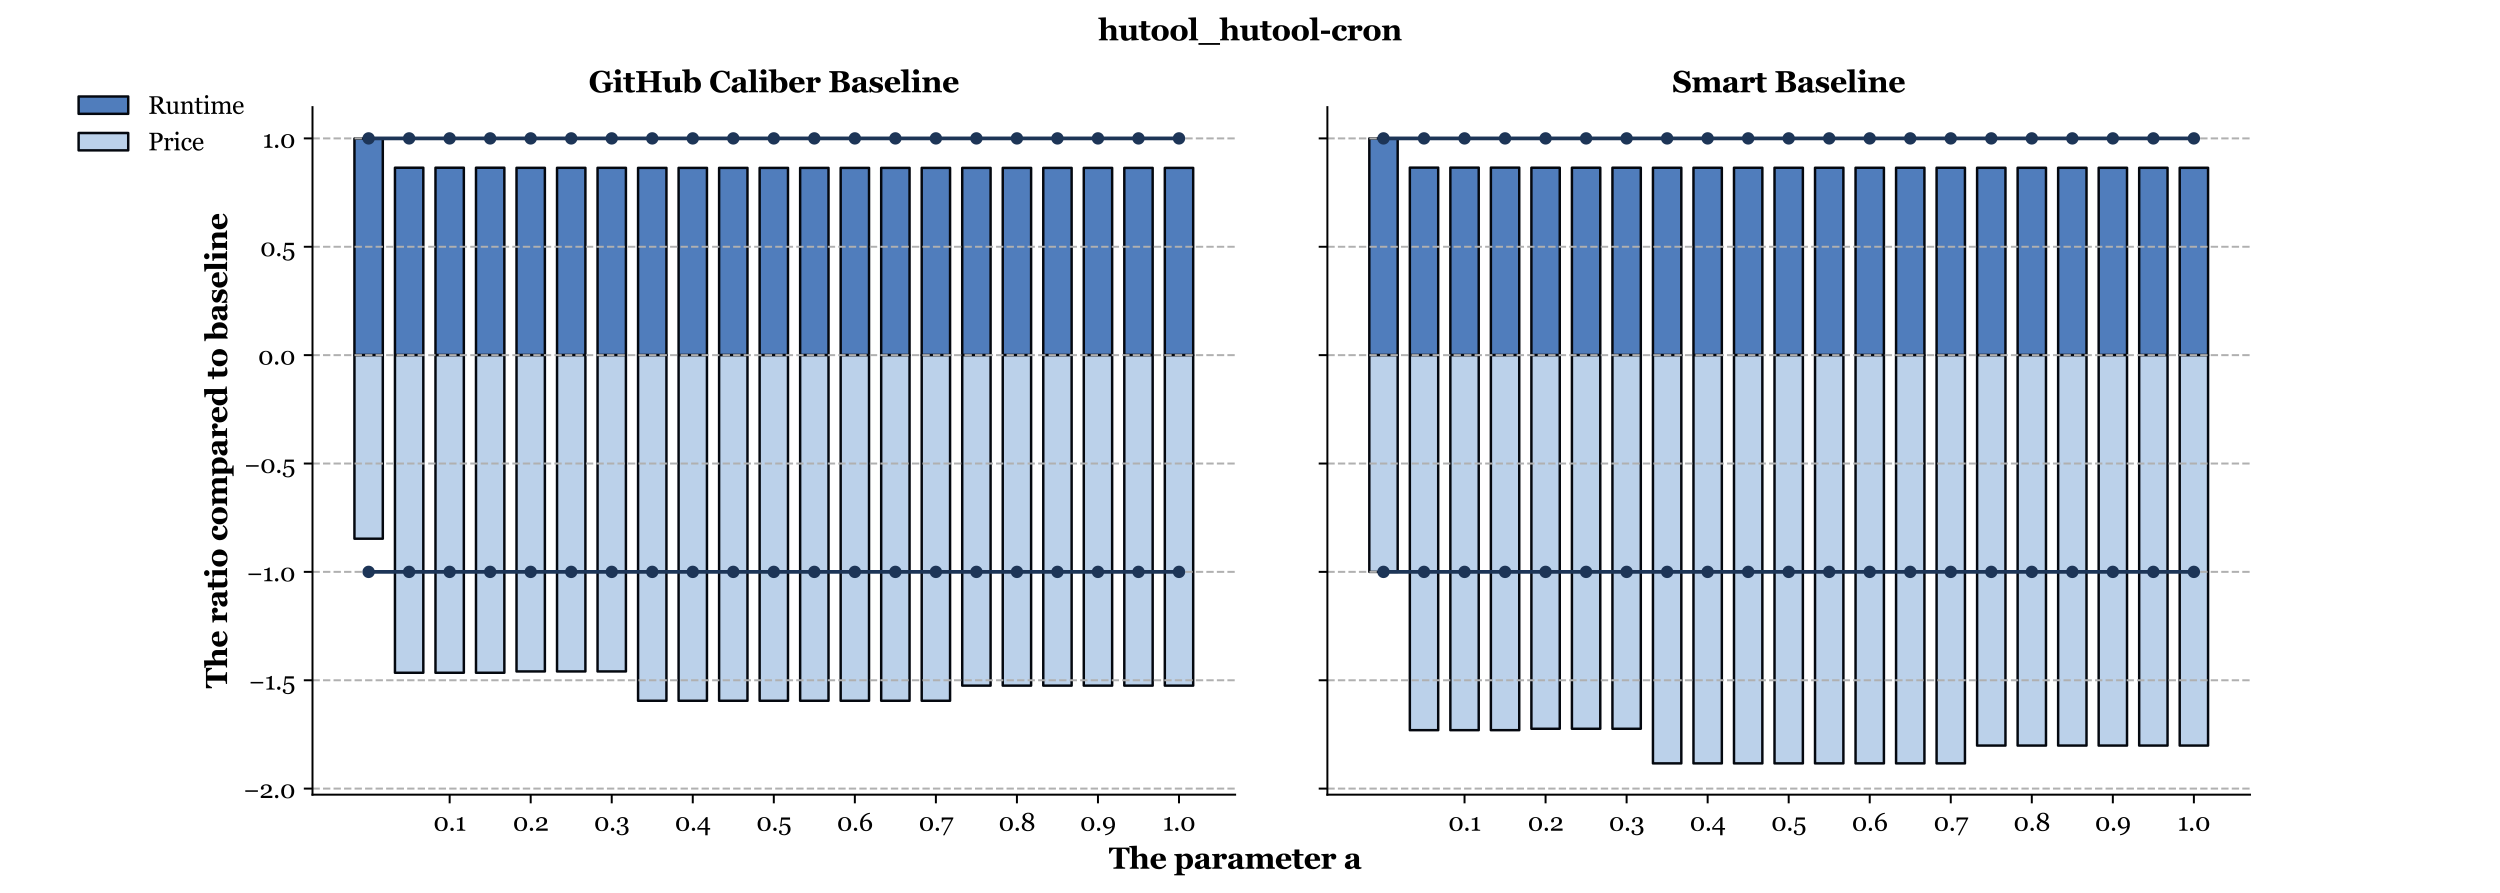 <?xml version="1.0" encoding="utf-8" standalone="no"?>
<!DOCTYPE svg PUBLIC "-//W3C//DTD SVG 1.1//EN"
  "http://www.w3.org/Graphics/SVG/1.1/DTD/svg11.dtd">
<svg xmlns:xlink="http://www.w3.org/1999/xlink" width="1008pt" height="360pt" viewBox="0 0 1008 360" xmlns="http://www.w3.org/2000/svg" version="1.1">
 <defs>
  <style type="text/css">*{stroke-linejoin: round; stroke-linecap: butt}</style>
 </defs>
 <g id="figure_1">
  <g id="patch_1">
   <path d="M 0 360 
L 1008 360 
L 1008 0 
L 0 0 
z
" style="fill: #ffffff"/>
  </g>
  <g id="axes_1">
   <g id="patch_2">
    <path d="M 126 320.4 
L 498 320.4 
L 498 43.2 
L 126 43.2 
z
" style="fill: #ffffff"/>
   </g>
   <g id="patch_3">
    <path d="M 142.909 143.191 
L 154.345 143.191 
L 154.345 55.856 
L 142.909 55.856 
z
" clip-path="url(#pffc932fb3c)" style="fill: #507dbc; stroke: #04080f; stroke-linejoin: miter"/>
   </g>
   <g id="patch_4">
    <path d="M 159.246 143.191 
L 170.682 143.191 
L 170.682 67.629 
L 159.246 67.629 
z
" clip-path="url(#pffc932fb3c)" style="fill: #507dbc; stroke: #04080f; stroke-linejoin: miter"/>
   </g>
   <g id="patch_5">
    <path d="M 175.584 143.191 
L 187.02 143.191 
L 187.02 67.629 
L 175.584 67.629 
z
" clip-path="url(#pffc932fb3c)" style="fill: #507dbc; stroke: #04080f; stroke-linejoin: miter"/>
   </g>
   <g id="patch_6">
    <path d="M 191.921 143.191 
L 203.357 143.191 
L 203.357 67.629 
L 191.921 67.629 
z
" clip-path="url(#pffc932fb3c)" style="fill: #507dbc; stroke: #04080f; stroke-linejoin: miter"/>
   </g>
   <g id="patch_7">
    <path d="M 208.258 143.191 
L 219.694 143.191 
L 219.694 67.675 
L 208.258 67.675 
z
" clip-path="url(#pffc932fb3c)" style="fill: #507dbc; stroke: #04080f; stroke-linejoin: miter"/>
   </g>
   <g id="patch_8">
    <path d="M 224.596 143.191 
L 236.032 143.191 
L 236.032 67.675 
L 224.596 67.675 
z
" clip-path="url(#pffc932fb3c)" style="fill: #507dbc; stroke: #04080f; stroke-linejoin: miter"/>
   </g>
   <g id="patch_9">
    <path d="M 240.933 143.191 
L 252.369 143.191 
L 252.369 67.675 
L 240.933 67.675 
z
" clip-path="url(#pffc932fb3c)" style="fill: #507dbc; stroke: #04080f; stroke-linejoin: miter"/>
   </g>
   <g id="patch_10">
    <path d="M 257.27 143.191 
L 268.706 143.191 
L 268.706 67.687 
L 257.27 67.687 
z
" clip-path="url(#pffc932fb3c)" style="fill: #507dbc; stroke: #04080f; stroke-linejoin: miter"/>
   </g>
   <g id="patch_11">
    <path d="M 273.607 143.191 
L 285.043 143.191 
L 285.043 67.687 
L 273.607 67.687 
z
" clip-path="url(#pffc932fb3c)" style="fill: #507dbc; stroke: #04080f; stroke-linejoin: miter"/>
   </g>
   <g id="patch_12">
    <path d="M 289.945 143.191 
L 301.381 143.191 
L 301.381 67.687 
L 289.945 67.687 
z
" clip-path="url(#pffc932fb3c)" style="fill: #507dbc; stroke: #04080f; stroke-linejoin: miter"/>
   </g>
   <g id="patch_13">
    <path d="M 306.282 143.191 
L 317.718 143.191 
L 317.718 67.687 
L 306.282 67.687 
z
" clip-path="url(#pffc932fb3c)" style="fill: #507dbc; stroke: #04080f; stroke-linejoin: miter"/>
   </g>
   <g id="patch_14">
    <path d="M 322.619 143.191 
L 334.055 143.191 
L 334.055 67.687 
L 322.619 67.687 
z
" clip-path="url(#pffc932fb3c)" style="fill: #507dbc; stroke: #04080f; stroke-linejoin: miter"/>
   </g>
   <g id="patch_15">
    <path d="M 338.957 143.191 
L 350.393 143.191 
L 350.393 67.687 
L 338.957 67.687 
z
" clip-path="url(#pffc932fb3c)" style="fill: #507dbc; stroke: #04080f; stroke-linejoin: miter"/>
   </g>
   <g id="patch_16">
    <path d="M 355.294 143.191 
L 366.73 143.191 
L 366.73 67.687 
L 355.294 67.687 
z
" clip-path="url(#pffc932fb3c)" style="fill: #507dbc; stroke: #04080f; stroke-linejoin: miter"/>
   </g>
   <g id="patch_17">
    <path d="M 371.631 143.191 
L 383.067 143.191 
L 383.067 67.687 
L 371.631 67.687 
z
" clip-path="url(#pffc932fb3c)" style="fill: #507dbc; stroke: #04080f; stroke-linejoin: miter"/>
   </g>
   <g id="patch_18">
    <path d="M 387.968 143.191 
L 399.404 143.191 
L 399.404 67.701 
L 387.968 67.701 
z
" clip-path="url(#pffc932fb3c)" style="fill: #507dbc; stroke: #04080f; stroke-linejoin: miter"/>
   </g>
   <g id="patch_19">
    <path d="M 404.306 143.191 
L 415.742 143.191 
L 415.742 67.701 
L 404.306 67.701 
z
" clip-path="url(#pffc932fb3c)" style="fill: #507dbc; stroke: #04080f; stroke-linejoin: miter"/>
   </g>
   <g id="patch_20">
    <path d="M 420.643 143.191 
L 432.079 143.191 
L 432.079 67.701 
L 420.643 67.701 
z
" clip-path="url(#pffc932fb3c)" style="fill: #507dbc; stroke: #04080f; stroke-linejoin: miter"/>
   </g>
   <g id="patch_21">
    <path d="M 436.98 143.191 
L 448.416 143.191 
L 448.416 67.701 
L 436.98 67.701 
z
" clip-path="url(#pffc932fb3c)" style="fill: #507dbc; stroke: #04080f; stroke-linejoin: miter"/>
   </g>
   <g id="patch_22">
    <path d="M 453.318 143.191 
L 464.754 143.191 
L 464.754 67.701 
L 453.318 67.701 
z
" clip-path="url(#pffc932fb3c)" style="fill: #507dbc; stroke: #04080f; stroke-linejoin: miter"/>
   </g>
   <g id="patch_23">
    <path d="M 469.655 143.191 
L 481.091 143.191 
L 481.091 67.701 
L 469.655 67.701 
z
" clip-path="url(#pffc932fb3c)" style="fill: #507dbc; stroke: #04080f; stroke-linejoin: miter"/>
   </g>
   <g id="patch_24">
    <path d="M 142.909 143.191 
L 154.345 143.191 
L 154.345 217.2 
L 142.909 217.2 
z
" clip-path="url(#pffc932fb3c)" style="fill: #bbd1ea; stroke: #04080f; stroke-linejoin: miter"/>
   </g>
   <g id="patch_25">
    <path d="M 159.246 143.191 
L 170.682 143.191 
L 170.682 271.254 
L 159.246 271.254 
z
" clip-path="url(#pffc932fb3c)" style="fill: #bbd1ea; stroke: #04080f; stroke-linejoin: miter"/>
   </g>
   <g id="patch_26">
    <path d="M 175.584 143.191 
L 187.02 143.191 
L 187.02 271.254 
L 175.584 271.254 
z
" clip-path="url(#pffc932fb3c)" style="fill: #bbd1ea; stroke: #04080f; stroke-linejoin: miter"/>
   </g>
   <g id="patch_27">
    <path d="M 191.921 143.191 
L 203.357 143.191 
L 203.357 271.254 
L 191.921 271.254 
z
" clip-path="url(#pffc932fb3c)" style="fill: #bbd1ea; stroke: #04080f; stroke-linejoin: miter"/>
   </g>
   <g id="patch_28">
    <path d="M 208.258 143.191 
L 219.694 143.191 
L 219.694 270.728 
L 208.258 270.728 
z
" clip-path="url(#pffc932fb3c)" style="fill: #bbd1ea; stroke: #04080f; stroke-linejoin: miter"/>
   </g>
   <g id="patch_29">
    <path d="M 224.596 143.191 
L 236.032 143.191 
L 236.032 270.728 
L 224.596 270.728 
z
" clip-path="url(#pffc932fb3c)" style="fill: #bbd1ea; stroke: #04080f; stroke-linejoin: miter"/>
   </g>
   <g id="patch_30">
    <path d="M 240.933 143.191 
L 252.369 143.191 
L 252.369 270.728 
L 240.933 270.728 
z
" clip-path="url(#pffc932fb3c)" style="fill: #bbd1ea; stroke: #04080f; stroke-linejoin: miter"/>
   </g>
   <g id="patch_31">
    <path d="M 257.27 143.191 
L 268.706 143.191 
L 268.706 282.552 
L 257.27 282.552 
z
" clip-path="url(#pffc932fb3c)" style="fill: #bbd1ea; stroke: #04080f; stroke-linejoin: miter"/>
   </g>
   <g id="patch_32">
    <path d="M 273.607 143.191 
L 285.043 143.191 
L 285.043 282.552 
L 273.607 282.552 
z
" clip-path="url(#pffc932fb3c)" style="fill: #bbd1ea; stroke: #04080f; stroke-linejoin: miter"/>
   </g>
   <g id="patch_33">
    <path d="M 289.945 143.191 
L 301.381 143.191 
L 301.381 282.552 
L 289.945 282.552 
z
" clip-path="url(#pffc932fb3c)" style="fill: #bbd1ea; stroke: #04080f; stroke-linejoin: miter"/>
   </g>
   <g id="patch_34">
    <path d="M 306.282 143.191 
L 317.718 143.191 
L 317.718 282.552 
L 306.282 282.552 
z
" clip-path="url(#pffc932fb3c)" style="fill: #bbd1ea; stroke: #04080f; stroke-linejoin: miter"/>
   </g>
   <g id="patch_35">
    <path d="M 322.619 143.191 
L 334.055 143.191 
L 334.055 282.552 
L 322.619 282.552 
z
" clip-path="url(#pffc932fb3c)" style="fill: #bbd1ea; stroke: #04080f; stroke-linejoin: miter"/>
   </g>
   <g id="patch_36">
    <path d="M 338.957 143.191 
L 350.393 143.191 
L 350.393 282.552 
L 338.957 282.552 
z
" clip-path="url(#pffc932fb3c)" style="fill: #bbd1ea; stroke: #04080f; stroke-linejoin: miter"/>
   </g>
   <g id="patch_37">
    <path d="M 355.294 143.191 
L 366.73 143.191 
L 366.73 282.552 
L 355.294 282.552 
z
" clip-path="url(#pffc932fb3c)" style="fill: #bbd1ea; stroke: #04080f; stroke-linejoin: miter"/>
   </g>
   <g id="patch_38">
    <path d="M 371.631 143.191 
L 383.067 143.191 
L 383.067 282.552 
L 371.631 282.552 
z
" clip-path="url(#pffc932fb3c)" style="fill: #bbd1ea; stroke: #04080f; stroke-linejoin: miter"/>
   </g>
   <g id="patch_39">
    <path d="M 387.968 143.191 
L 399.404 143.191 
L 399.404 276.451 
L 387.968 276.451 
z
" clip-path="url(#pffc932fb3c)" style="fill: #bbd1ea; stroke: #04080f; stroke-linejoin: miter"/>
   </g>
   <g id="patch_40">
    <path d="M 404.306 143.191 
L 415.742 143.191 
L 415.742 276.451 
L 404.306 276.451 
z
" clip-path="url(#pffc932fb3c)" style="fill: #bbd1ea; stroke: #04080f; stroke-linejoin: miter"/>
   </g>
   <g id="patch_41">
    <path d="M 420.643 143.191 
L 432.079 143.191 
L 432.079 276.451 
L 420.643 276.451 
z
" clip-path="url(#pffc932fb3c)" style="fill: #bbd1ea; stroke: #04080f; stroke-linejoin: miter"/>
   </g>
   <g id="patch_42">
    <path d="M 436.98 143.191 
L 448.416 143.191 
L 448.416 276.451 
L 436.98 276.451 
z
" clip-path="url(#pffc932fb3c)" style="fill: #bbd1ea; stroke: #04080f; stroke-linejoin: miter"/>
   </g>
   <g id="patch_43">
    <path d="M 453.318 143.191 
L 464.754 143.191 
L 464.754 276.451 
L 453.318 276.451 
z
" clip-path="url(#pffc932fb3c)" style="fill: #bbd1ea; stroke: #04080f; stroke-linejoin: miter"/>
   </g>
   <g id="patch_44">
    <path d="M 469.655 143.191 
L 481.091 143.191 
L 481.091 276.451 
L 469.655 276.451 
z
" clip-path="url(#pffc932fb3c)" style="fill: #bbd1ea; stroke: #04080f; stroke-linejoin: miter"/>
   </g>
   <g id="matplotlib.axis_1">
    <g id="xtick_1">
     <g id="line2d_1">
      <defs>
       <path id="m9d1b4bacef" d="M 0 0 
L 0 3.5 
" style="stroke: #000000; stroke-width: 0.8"/>
      </defs>
      <g>
       <use xlink:href="#m9d1b4bacef" x="181.302" y="320.4" style="stroke: #000000; stroke-width: 0.8"/>
      </g>
     </g>
     <g id="text_1">
      <!-- 0.1 -->
      <g transform="translate(174.737 334.959) scale(0.1 -0.1)">
       <defs>
        <path id="Georgia-30" d="M 3209 2919 
Q 3409 2678 3507 2354 
Q 3606 2031 3606 1678 
Q 3606 1253 3484 917 
Q 3363 581 3150 359 
Q 2931 131 2631 15 
Q 2331 -100 1963 -100 
Q 1559 -100 1243 34 
Q 928 169 731 403 
Q 525 647 423 973 
Q 322 1300 322 1678 
Q 322 2050 420 2362 
Q 519 2675 728 2928 
Q 928 3172 1243 3312 
Q 1559 3453 1966 3453 
Q 2394 3453 2700 3309 
Q 3006 3166 3209 2919 
z
M 2916 1678 
Q 2916 2422 2661 2831 
Q 2406 3241 1969 3241 
Q 1525 3241 1269 2831 
Q 1013 2422 1013 1678 
Q 1013 972 1258 542 
Q 1503 113 1963 113 
Q 2422 113 2669 542 
Q 2916 972 2916 1678 
z
" transform="scale(0.016)"/>
        <path id="Georgia-2e" d="M 1297 359 
Q 1297 184 1170 60 
Q 1044 -63 869 -63 
Q 694 -63 567 60 
Q 441 184 441 359 
Q 441 534 567 661 
Q 694 788 869 788 
Q 1044 788 1170 661 
Q 1297 534 1297 359 
z
" transform="scale(0.016)"/>
        <path id="Georgia-31" d="M 2528 0 
L 422 0 
L 422 222 
Q 516 228 714 248 
Q 913 269 988 291 
Q 1084 322 1136 392 
Q 1188 463 1188 603 
L 1188 2797 
L 409 2797 
L 409 3059 
L 581 3059 
Q 919 3059 1186 3184 
Q 1453 3309 1569 3453 
L 1828 3453 
Q 1819 3250 1809 2978 
Q 1800 2706 1800 2491 
L 1800 638 
Q 1800 528 1848 442 
Q 1897 356 1988 316 
Q 2069 281 2253 253 
Q 2438 225 2528 222 
L 2528 0 
z
" transform="scale(0.016)"/>
       </defs>
       <use xlink:href="#Georgia-30"/>
       <use xlink:href="#Georgia-2e" x="61.377"/>
       <use xlink:href="#Georgia-31" x="88.33"/>
      </g>
     </g>
    </g>
    <g id="xtick_2">
     <g id="line2d_2">
      <g>
       <use xlink:href="#m9d1b4bacef" x="213.976" y="320.4" style="stroke: #000000; stroke-width: 0.8"/>
      </g>
     </g>
     <g id="text_2">
      <!-- 0.2 -->
      <g transform="translate(206.767 334.959) scale(0.1 -0.1)">
       <defs>
        <path id="Georgia-32" d="M 3272 0 
L 344 0 
L 344 425 
Q 428 522 578 642 
Q 728 763 934 903 
Q 1059 988 1234 1088 
Q 1409 1188 1631 1306 
Q 1878 1438 2011 1538 
Q 2144 1638 2253 1784 
Q 2325 1881 2369 2026 
Q 2413 2172 2413 2441 
Q 2413 2831 2203 3014 
Q 1994 3197 1666 3197 
Q 1463 3197 1281 3117 
Q 1100 3038 1009 2897 
Q 1031 2797 1064 2659 
Q 1097 2522 1097 2391 
Q 1097 2272 998 2180 
Q 900 2088 706 2088 
Q 550 2088 465 2195 
Q 381 2303 381 2484 
Q 381 2653 475 2823 
Q 569 2994 744 3138 
Q 916 3278 1169 3365 
Q 1422 3453 1716 3453 
Q 2356 3453 2732 3167 
Q 3109 2881 3109 2403 
Q 3109 2175 3042 1987 
Q 2975 1800 2825 1656 
Q 2659 1497 2437 1383 
Q 2216 1269 1759 1066 
Q 1488 944 1253 811 
Q 1019 678 869 553 
L 3272 553 
L 3272 0 
z
" transform="scale(0.016)"/>
       </defs>
       <use xlink:href="#Georgia-30"/>
       <use xlink:href="#Georgia-2e" x="61.377"/>
       <use xlink:href="#Georgia-32" x="88.33"/>
      </g>
     </g>
    </g>
    <g id="xtick_3">
     <g id="line2d_3">
      <g>
       <use xlink:href="#m9d1b4bacef" x="246.651" y="320.4" style="stroke: #000000; stroke-width: 0.8"/>
      </g>
     </g>
     <g id="text_3">
      <!-- 0.3 -->
      <g transform="translate(239.476 334.959) scale(0.1 -0.1)">
       <defs>
        <path id="Georgia-33" d="M 1522 -1141 
Q 1228 -1141 984 -1067 
Q 741 -994 566 -869 
Q 391 -744 295 -581 
Q 200 -419 200 -247 
Q 200 -94 275 29 
Q 350 153 516 153 
Q 703 153 801 61 
Q 900 -31 900 -150 
Q 900 -250 867 -403 
Q 834 -556 816 -622 
Q 838 -650 895 -697 
Q 953 -744 1038 -781 
Q 1138 -828 1247 -856 
Q 1356 -884 1556 -884 
Q 1744 -884 1917 -821 
Q 2091 -759 2222 -622 
Q 2359 -478 2436 -286 
Q 2513 -94 2513 219 
Q 2513 388 2477 553 
Q 2441 719 2344 841 
Q 2247 963 2080 1030 
Q 1913 1097 1656 1097 
L 1247 1097 
L 1247 1456 
L 1519 1456 
Q 1950 1456 2140 1693 
Q 2331 1931 2331 2409 
Q 2331 2800 2147 2998 
Q 1963 3197 1625 3197 
Q 1463 3197 1358 3158 
Q 1253 3119 1188 3081 
Q 1109 3038 1059 2984 
Q 1009 2931 984 2906 
Q 1006 2806 1037 2661 
Q 1069 2516 1069 2384 
Q 1069 2269 970 2176 
Q 872 2084 681 2084 
Q 516 2084 439 2203 
Q 363 2322 363 2478 
Q 363 2641 453 2809 
Q 544 2978 722 3125 
Q 900 3272 1156 3362 
Q 1413 3453 1747 3453 
Q 2131 3453 2382 3339 
Q 2634 3225 2778 3063 
Q 2919 2903 2972 2728 
Q 3025 2553 3025 2428 
Q 3025 2272 2981 2114 
Q 2938 1956 2838 1822 
Q 2728 1675 2548 1554 
Q 2369 1434 2097 1359 
L 2097 1309 
Q 2272 1294 2470 1231 
Q 2669 1169 2828 1047 
Q 2994 919 3100 717 
Q 3206 516 3206 206 
Q 3206 -394 2725 -767 
Q 2244 -1141 1522 -1141 
z
" transform="scale(0.016)"/>
       </defs>
       <use xlink:href="#Georgia-30"/>
       <use xlink:href="#Georgia-2e" x="61.377"/>
       <use xlink:href="#Georgia-33" x="88.33"/>
      </g>
     </g>
    </g>
    <g id="xtick_4">
     <g id="line2d_4">
      <g>
       <use xlink:href="#m9d1b4bacef" x="279.325" y="320.4" style="stroke: #000000; stroke-width: 0.8"/>
      </g>
     </g>
     <g id="text_4">
      <!-- 0.4 -->
      <g transform="translate(272.084 334.959) scale(0.1 -0.1)">
       <defs>
        <path id="Georgia-34" d="M 3388 281 
L 2753 281 
L 2753 -1141 
L 2153 -1141 
L 2153 281 
L 153 281 
L 153 763 
L 2344 3434 
L 2753 3434 
L 2753 691 
L 3388 691 
L 3388 281 
z
M 2153 691 
L 2153 2738 
L 466 691 
L 2153 691 
z
" transform="scale(0.016)"/>
       </defs>
       <use xlink:href="#Georgia-30"/>
       <use xlink:href="#Georgia-2e" x="61.377"/>
       <use xlink:href="#Georgia-34" x="88.33"/>
      </g>
     </g>
    </g>
    <g id="xtick_5">
     <g id="line2d_5">
      <g>
       <use xlink:href="#m9d1b4bacef" x="312" y="320.4" style="stroke: #000000; stroke-width: 0.8"/>
      </g>
     </g>
     <g id="text_5">
      <!-- 0.5 -->
      <g transform="translate(304.942 334.959) scale(0.1 -0.1)">
       <defs>
        <path id="Georgia-35" d="M 2634 1466 
Q 2841 1303 2977 1047 
Q 3113 791 3113 406 
Q 3113 -266 2653 -703 
Q 2194 -1141 1488 -1141 
Q 941 -1141 562 -881 
Q 184 -622 184 -278 
Q 184 -119 262 0 
Q 341 119 503 119 
Q 691 119 789 20 
Q 888 -78 888 -194 
Q 888 -294 853 -444 
Q 819 -594 800 -666 
Q 825 -688 881 -725 
Q 938 -763 1016 -797 
Q 1097 -831 1214 -857 
Q 1331 -884 1488 -884 
Q 1688 -884 1866 -803 
Q 2044 -722 2166 -563 
Q 2300 -388 2367 -164 
Q 2434 59 2434 403 
Q 2434 844 2189 1133 
Q 1944 1422 1544 1422 
Q 1294 1422 1076 1328 
Q 859 1234 688 1016 
L 478 1097 
L 744 3353 
L 2981 3353 
L 2981 2797 
L 997 2797 
L 834 1472 
Q 975 1572 1204 1670 
Q 1434 1769 1709 1769 
Q 1938 1769 2183 1698 
Q 2428 1628 2634 1466 
z
" transform="scale(0.016)"/>
       </defs>
       <use xlink:href="#Georgia-30"/>
       <use xlink:href="#Georgia-2e" x="61.377"/>
       <use xlink:href="#Georgia-35" x="88.33"/>
      </g>
     </g>
    </g>
    <g id="xtick_6">
     <g id="line2d_6">
      <g>
       <use xlink:href="#m9d1b4bacef" x="344.675" y="320.4" style="stroke: #000000; stroke-width: 0.8"/>
      </g>
     </g>
     <g id="text_6">
      <!-- 0.6 -->
      <g transform="translate(337.428 334.959) scale(0.1 -0.1)">
       <defs>
        <path id="Georgia-36" d="M 3359 1441 
Q 3359 1116 3242 831 
Q 3125 547 2928 347 
Q 2700 119 2423 9 
Q 2147 -100 1847 -100 
Q 1500 -100 1219 28 
Q 938 156 741 391 
Q 541 628 431 972 
Q 322 1316 322 1744 
Q 322 2859 986 3625 
Q 1650 4391 2766 4544 
L 2822 4263 
L 2541 4213 
Q 1863 3994 1492 3531 
Q 1122 3069 1013 2409 
Q 1281 2644 1543 2741 
Q 1806 2838 2097 2838 
Q 2619 2838 2989 2438 
Q 3359 2038 3359 1441 
z
M 2681 1356 
Q 2681 1863 2448 2169 
Q 2216 2475 1825 2475 
Q 1591 2475 1389 2387 
Q 1188 2300 1000 2094 
Q 997 2056 990 1920 
Q 984 1784 984 1706 
Q 984 975 1223 561 
Q 1463 147 1853 147 
Q 2225 147 2453 470 
Q 2681 794 2681 1356 
z
" transform="scale(0.016)"/>
       </defs>
       <use xlink:href="#Georgia-30"/>
       <use xlink:href="#Georgia-2e" x="61.377"/>
       <use xlink:href="#Georgia-36" x="88.33"/>
      </g>
     </g>
    </g>
    <g id="xtick_7">
     <g id="line2d_7">
      <g>
       <use xlink:href="#m9d1b4bacef" x="377.349" y="320.4" style="stroke: #000000; stroke-width: 0.8"/>
      </g>
     </g>
     <g id="text_7">
      <!-- 0.7 -->
      <g transform="translate(370.42 334.959) scale(0.1 -0.1)">
       <defs>
        <path id="Georgia-37" d="M 3216 3150 
L 988 -1141 
L 597 -1141 
L 2694 2828 
L 1466 2828 
Q 1194 2828 1041 2822 
Q 888 2816 759 2763 
Q 663 2722 586 2555 
Q 509 2388 469 2128 
L 278 2128 
L 278 3353 
L 3216 3353 
L 3216 3150 
z
" transform="scale(0.016)"/>
       </defs>
       <use xlink:href="#Georgia-30"/>
       <use xlink:href="#Georgia-2e" x="61.377"/>
       <use xlink:href="#Georgia-37" x="88.33"/>
      </g>
     </g>
    </g>
    <g id="xtick_8">
     <g id="line2d_8">
      <g>
       <use xlink:href="#m9d1b4bacef" x="410.024" y="320.4" style="stroke: #000000; stroke-width: 0.8"/>
      </g>
     </g>
     <g id="text_8">
      <!-- 0.8 -->
      <g transform="translate(402.626 334.959) scale(0.1 -0.1)">
       <defs>
        <path id="Georgia-38" d="M 3491 1175 
Q 3491 650 3037 272 
Q 2584 -106 1847 -106 
Q 1156 -106 740 241 
Q 325 588 325 1134 
Q 325 1538 570 1808 
Q 816 2078 1297 2266 
Q 900 2488 703 2753 
Q 506 3019 506 3353 
Q 506 3863 939 4206 
Q 1372 4550 1975 4550 
Q 2578 4550 2951 4225 
Q 3325 3900 3325 3409 
Q 3325 3094 3119 2811 
Q 2913 2528 2513 2347 
Q 3031 2125 3261 1856 
Q 3491 1588 3491 1175 
z
M 2734 3444 
Q 2734 3825 2507 4064 
Q 2281 4303 1928 4303 
Q 1575 4303 1350 4073 
Q 1125 3844 1125 3503 
Q 1125 3175 1381 2947 
Q 1638 2719 2294 2459 
Q 2528 2609 2631 2856 
Q 2734 3103 2734 3444 
z
M 2866 1028 
Q 2866 1225 2781 1373 
Q 2697 1522 2538 1644 
Q 2384 1763 2111 1892 
Q 1838 2022 1519 2156 
Q 1219 1994 1078 1742 
Q 938 1491 938 1169 
Q 938 709 1208 426 
Q 1478 144 1928 144 
Q 2359 144 2612 394 
Q 2866 644 2866 1028 
z
" transform="scale(0.016)"/>
       </defs>
       <use xlink:href="#Georgia-30"/>
       <use xlink:href="#Georgia-2e" x="61.377"/>
       <use xlink:href="#Georgia-38" x="88.33"/>
      </g>
     </g>
    </g>
    <g id="xtick_9">
     <g id="line2d_9">
      <g>
       <use xlink:href="#m9d1b4bacef" x="442.698" y="320.4" style="stroke: #000000; stroke-width: 0.8"/>
      </g>
     </g>
     <g id="text_9">
      <!-- 0.9 -->
      <g transform="translate(435.452 334.959) scale(0.1 -0.1)">
       <defs>
        <path id="Georgia-39" d="M 3300 1613 
Q 3300 1069 3128 589 
Q 2956 109 2634 -253 
Q 2319 -609 1864 -845 
Q 1409 -1081 847 -1156 
L 791 -875 
L 1072 -825 
Q 1744 -613 2122 -172 
Q 2500 269 2609 947 
Q 2353 728 2098 626 
Q 1844 525 1525 525 
Q 1016 525 639 922 
Q 263 1319 263 1922 
Q 263 2569 698 3012 
Q 1134 3456 1775 3456 
Q 2472 3456 2886 2959 
Q 3300 2463 3300 1613 
z
M 2638 1650 
Q 2638 2381 2398 2795 
Q 2159 3209 1769 3209 
Q 1397 3209 1169 2889 
Q 941 2569 941 2006 
Q 941 1500 1173 1194 
Q 1406 888 1797 888 
Q 2041 888 2244 977 
Q 2447 1066 2622 1263 
Q 2622 1275 2626 1312 
Q 2631 1350 2631 1419 
Q 2631 1463 2634 1525 
Q 2638 1588 2638 1650 
z
" transform="scale(0.016)"/>
       </defs>
       <use xlink:href="#Georgia-30"/>
       <use xlink:href="#Georgia-2e" x="61.377"/>
       <use xlink:href="#Georgia-39" x="88.33"/>
      </g>
     </g>
    </g>
    <g id="xtick_10">
     <g id="line2d_10">
      <g>
       <use xlink:href="#m9d1b4bacef" x="475.373" y="320.4" style="stroke: #000000; stroke-width: 0.8"/>
      </g>
     </g>
     <g id="text_10">
      <!-- 1.0 -->
      <g transform="translate(468.808 334.959) scale(0.1 -0.1)">
       <use xlink:href="#Georgia-31"/>
       <use xlink:href="#Georgia-2e" x="42.969"/>
       <use xlink:href="#Georgia-30" x="69.922"/>
      </g>
     </g>
    </g>
    <g id="text_11">
     <!-- The parameter a -->
     <g transform="translate(447.091 350.261) scale(0.12 -0.12)">
      <defs>
       <path id="Georgia-Bold-54" d="M 4338 3166 
L 4097 3166 
Q 4000 3450 3786 3775 
Q 3572 4100 3391 4125 
Q 3291 4138 3144 4147 
Q 2997 4156 2891 4156 
L 2744 4156 
L 2744 678 
Q 2744 566 2784 480 
Q 2825 394 2944 344 
Q 3016 316 3167 286 
Q 3319 256 3425 244 
L 3425 0 
L 953 0 
L 953 244 
Q 1044 253 1208 270 
Q 1372 288 1431 313 
Q 1553 363 1593 447 
Q 1634 531 1634 647 
L 1634 4156 
L 1488 4156 
Q 1381 4156 1234 4147 
Q 1088 4138 988 4125 
Q 806 4100 592 3775 
Q 378 3450 281 3166 
L 41 3166 
L 41 4434 
L 4338 4434 
L 4338 3166 
z
" transform="scale(0.016)"/>
       <path id="Georgia-Bold-68" d="M 4244 0 
L 2363 0 
L 2363 228 
Q 2425 234 2509 243 
Q 2594 253 2634 275 
Q 2700 309 2726 375 
Q 2753 441 2753 569 
L 2753 2031 
Q 2753 2353 2633 2512 
Q 2513 2672 2291 2672 
Q 2166 2672 2058 2634 
Q 1950 2597 1847 2525 
Q 1756 2463 1701 2397 
Q 1647 2331 1609 2281 
L 1609 603 
Q 1609 488 1637 420 
Q 1666 353 1744 309 
Q 1791 281 1867 259 
Q 1944 238 2016 228 
L 2016 0 
L 116 0 
L 116 228 
Q 197 234 273 243 
Q 350 253 409 275 
Q 509 313 545 383 
Q 581 453 581 569 
L 581 4053 
Q 581 4153 534 4265 
Q 488 4378 403 4434 
Q 341 4475 222 4498 
Q 103 4522 9 4528 
L 9 4756 
L 1563 4838 
L 1609 4788 
L 1609 2638 
L 1622 2638 
Q 1741 2744 1836 2830 
Q 1931 2916 2069 3003 
Q 2184 3078 2370 3131 
Q 2556 3184 2772 3184 
Q 3278 3184 3533 2893 
Q 3788 2603 3788 2128 
L 3788 597 
Q 3788 481 3822 412 
Q 3856 344 3950 303 
Q 4006 278 4075 259 
Q 4144 241 4244 228 
L 4244 0 
z
" transform="scale(0.016)"/>
       <path id="Georgia-Bold-65" d="M 3541 747 
Q 3431 569 3276 411 
Q 3122 253 2925 141 
Q 2716 22 2502 -39 
Q 2288 -100 2009 -100 
Q 1547 -100 1211 31 
Q 875 163 656 384 
Q 438 606 330 907 
Q 222 1209 222 1563 
Q 222 1881 339 2173 
Q 456 2466 672 2694 
Q 884 2916 1207 3053 
Q 1531 3191 1931 3191 
Q 2369 3191 2650 3084 
Q 2931 2978 3116 2791 
Q 3294 2613 3375 2370 
Q 3456 2128 3456 1863 
L 3456 1659 
L 1344 1659 
Q 1344 1019 1591 684 
Q 1838 350 2375 350 
Q 2669 350 2903 511 
Q 3138 672 3303 919 
L 3541 747 
z
M 2347 1934 
Q 2347 2122 2328 2319 
Q 2309 2516 2263 2641 
Q 2209 2788 2117 2863 
Q 2025 2938 1884 2938 
Q 1644 2938 1500 2694 
Q 1356 2450 1344 1922 
L 2347 1934 
z
" transform="scale(0.016)"/>
       <path id="Georgia-Bold-20" transform="scale(0.016)"/>
       <path id="Georgia-Bold-70" d="M 3988 1522 
Q 3988 863 3547 391 
Q 3106 -81 2431 -81 
Q 2131 -81 1943 -20 
Q 1756 41 1634 128 
L 1609 128 
L 1609 -750 
Q 1609 -859 1657 -940 
Q 1706 -1022 1794 -1059 
Q 1878 -1094 2033 -1122 
Q 2188 -1150 2291 -1156 
L 2291 -1388 
L 34 -1388 
L 34 -1156 
Q 113 -1150 231 -1133 
Q 350 -1116 409 -1097 
Q 509 -1063 545 -980 
Q 581 -897 581 -791 
L 581 2406 
Q 572 2509 533 2587 
Q 494 2666 409 2725 
Q 347 2766 244 2792 
Q 141 2819 41 2828 
L 41 3056 
L 1563 3138 
L 1609 3097 
L 1609 2750 
L 1634 2744 
Q 1841 2953 2092 3068 
Q 2344 3184 2591 3184 
Q 3238 3184 3613 2726 
Q 3988 2269 3988 1522 
z
M 2866 1509 
Q 2866 1744 2831 1958 
Q 2797 2172 2709 2341 
Q 2625 2509 2486 2609 
Q 2347 2709 2147 2709 
Q 1944 2709 1822 2639 
Q 1700 2569 1609 2456 
L 1609 684 
Q 1628 622 1681 523 
Q 1734 425 1788 366 
Q 1866 281 1966 240 
Q 2066 200 2184 200 
Q 2494 200 2680 533 
Q 2866 866 2866 1509 
z
" transform="scale(0.016)"/>
       <path id="Georgia-Bold-61" d="M 3753 66 
Q 3616 6 3428 -44 
Q 3241 -94 3031 -94 
Q 2647 -94 2465 20 
Q 2284 134 2219 347 
L 2200 347 
Q 2094 241 1995 166 
Q 1897 91 1784 38 
Q 1638 -31 1502 -64 
Q 1366 -97 1122 -97 
Q 759 -97 503 117 
Q 247 331 247 684 
Q 247 888 303 1030 
Q 359 1172 463 1281 
Q 556 1381 679 1447 
Q 803 1513 950 1569 
Q 1231 1672 1625 1783 
Q 2019 1894 2200 1981 
L 2200 2281 
Q 2200 2359 2187 2487 
Q 2175 2616 2134 2703 
Q 2091 2803 1997 2872 
Q 1903 2941 1750 2941 
Q 1613 2941 1520 2902 
Q 1428 2863 1372 2822 
Q 1381 2759 1425 2631 
Q 1469 2503 1469 2384 
Q 1469 2331 1441 2251 
Q 1413 2172 1359 2125 
Q 1288 2063 1198 2028 
Q 1109 1994 925 1994 
Q 663 1994 528 2120 
Q 394 2247 394 2450 
Q 394 2625 533 2764 
Q 672 2903 872 2994 
Q 1069 3088 1325 3139 
Q 1581 3191 1800 3191 
Q 2103 3191 2356 3155 
Q 2609 3119 2813 3006 
Q 3006 2897 3120 2689 
Q 3234 2481 3234 2147 
Q 3234 1794 3220 1309 
Q 3206 825 3206 672 
Q 3206 531 3248 450 
Q 3291 369 3378 328 
Q 3431 303 3545 298 
Q 3659 294 3753 294 
L 3753 66 
z
M 2200 1694 
Q 2025 1634 1853 1557 
Q 1681 1481 1572 1397 
Q 1456 1309 1390 1173 
Q 1325 1038 1325 853 
Q 1325 609 1436 500 
Q 1547 391 1709 391 
Q 1881 391 1992 461 
Q 2103 531 2188 634 
L 2200 1694 
z
" transform="scale(0.016)"/>
       <path id="Georgia-Bold-72" d="M 3294 2528 
Q 3294 2291 3147 2111 
Q 3000 1931 2759 1931 
Q 2531 1931 2373 2047 
Q 2216 2163 2216 2388 
Q 2216 2497 2231 2558 
Q 2247 2619 2259 2672 
Q 2116 2666 1956 2572 
Q 1797 2478 1675 2322 
L 1675 606 
Q 1675 497 1709 425 
Q 1744 353 1825 313 
Q 1894 278 2048 254 
Q 2203 231 2272 228 
L 2272 0 
L 181 0 
L 181 228 
Q 259 234 339 245 
Q 419 256 475 275 
Q 575 309 612 381 
Q 650 453 650 569 
L 650 2388 
Q 650 2500 597 2589 
Q 544 2678 469 2731 
Q 413 2769 327 2794 
Q 241 2819 138 2828 
L 138 3056 
L 1628 3138 
L 1675 3091 
L 1675 2638 
L 1688 2638 
Q 1903 2888 2145 3030 
Q 2388 3172 2650 3172 
Q 2941 3172 3117 2992 
Q 3294 2813 3294 2528 
z
" transform="scale(0.016)"/>
       <path id="Georgia-Bold-6d" d="M 6391 0 
L 4528 0 
L 4528 228 
Q 4597 238 4672 244 
Q 4747 250 4797 275 
Q 4866 306 4884 379 
Q 4903 453 4903 569 
L 4903 2028 
Q 4903 2350 4789 2511 
Q 4675 2672 4463 2672 
Q 4328 2672 4223 2630 
Q 4119 2588 4031 2525 
Q 3941 2459 3891 2393 
Q 3841 2328 3806 2281 
L 3806 603 
Q 3806 491 3832 420 
Q 3859 350 3931 309 
Q 3981 281 4045 259 
Q 4109 238 4181 228 
L 4181 0 
L 2397 0 
L 2397 228 
Q 2456 234 2540 243 
Q 2625 253 2666 275 
Q 2731 309 2751 375 
Q 2772 441 2772 569 
L 2772 2028 
Q 2772 2350 2658 2511 
Q 2544 2672 2331 2672 
Q 2197 2672 2092 2630 
Q 1988 2588 1900 2525 
Q 1809 2459 1759 2393 
Q 1709 2328 1675 2281 
L 1675 603 
Q 1675 494 1703 422 
Q 1731 350 1803 309 
Q 1853 281 1917 259 
Q 1981 238 2053 228 
L 2053 0 
L 181 0 
L 181 228 
Q 263 234 341 243 
Q 419 253 475 275 
Q 575 313 612 383 
Q 650 453 650 569 
L 650 2388 
Q 650 2488 597 2583 
Q 544 2678 469 2731 
Q 413 2769 327 2794 
Q 241 2819 138 2828 
L 138 3056 
L 1628 3138 
L 1675 3091 
L 1675 2650 
L 1688 2650 
Q 1775 2728 1895 2836 
Q 2016 2944 2122 3009 
Q 2238 3084 2419 3134 
Q 2600 3184 2816 3184 
Q 3172 3184 3411 3029 
Q 3650 2875 3750 2619 
L 3778 2619 
Q 3869 2703 4000 2817 
Q 4131 2931 4241 3000 
Q 4363 3078 4552 3131 
Q 4741 3184 4956 3184 
Q 5428 3184 5683 2906 
Q 5938 2628 5938 2116 
L 5938 597 
Q 5938 481 5972 411 
Q 6006 341 6097 303 
Q 6147 281 6220 259 
Q 6294 238 6391 228 
L 6391 0 
z
" transform="scale(0.016)"/>
       <path id="Georgia-Bold-74" d="M 2506 144 
Q 2306 56 2078 -14 
Q 1850 -84 1522 -84 
Q 1034 -84 798 153 
Q 563 391 563 831 
L 563 2750 
L 0 2750 
L 0 3088 
L 575 3088 
L 575 4034 
L 1591 4034 
L 1591 3088 
L 2466 3088 
L 2466 2750 
L 1597 2750 
L 1597 1038 
Q 1597 672 1698 519 
Q 1800 366 2063 366 
Q 2147 366 2297 378 
Q 2447 391 2506 406 
L 2506 144 
z
" transform="scale(0.016)"/>
      </defs>
      <use xlink:href="#Georgia-Bold-54"/>
      <use xlink:href="#Georgia-Bold-68" x="68.408"/>
      <use xlink:href="#Georgia-Bold-65" x="136.377"/>
      <use xlink:href="#Georgia-Bold-20" x="193.555"/>
      <use xlink:href="#Georgia-Bold-70" x="218.945"/>
      <use xlink:href="#Georgia-Bold-61" x="284.717"/>
      <use xlink:href="#Georgia-Bold-72" x="344.287"/>
      <use xlink:href="#Georgia-Bold-61" x="396.289"/>
      <use xlink:href="#Georgia-Bold-6d" x="455.859"/>
      <use xlink:href="#Georgia-Bold-65" x="557.422"/>
      <use xlink:href="#Georgia-Bold-74" x="614.6"/>
      <use xlink:href="#Georgia-Bold-65" x="654.346"/>
      <use xlink:href="#Georgia-Bold-72" x="711.523"/>
      <use xlink:href="#Georgia-Bold-20" x="763.525"/>
      <use xlink:href="#Georgia-Bold-61" x="788.916"/>
     </g>
    </g>
   </g>
   <g id="matplotlib.axis_2">
    <g id="ytick_1">
     <g id="line2d_11">
      <path d="M 126 317.973 
L 498 317.973 
" clip-path="url(#pffc932fb3c)" style="fill: none; stroke-dasharray: 2.96,1.28; stroke-dashoffset: 0; stroke: #b0b0b0; stroke-width: 0.8"/>
     </g>
     <g id="line2d_12">
      <defs>
       <path id="m1e5821221d" d="M 0 0 
L -3.5 0 
" style="stroke: #000000; stroke-width: 0.8"/>
      </defs>
      <g>
       <use xlink:href="#m1e5821221d" x="126" y="317.973" style="stroke: #000000; stroke-width: 0.8"/>
      </g>
     </g>
     <g id="text_12">
      <!-- −2.0 -->
      <g transform="translate(98.15 321.753) scale(0.1 -0.1)">
       <defs>
        <path id="Georgia-2212" d="M 3650 1553 
L 466 1553 
L 466 1944 
L 3650 1944 
L 3650 1553 
z
" transform="scale(0.016)"/>
       </defs>
       <use xlink:href="#Georgia-2212"/>
       <use xlink:href="#Georgia-32" x="64.307"/>
       <use xlink:href="#Georgia-2e" x="120.166"/>
       <use xlink:href="#Georgia-30" x="147.119"/>
      </g>
     </g>
    </g>
    <g id="ytick_2">
     <g id="line2d_13">
      <path d="M 126 274.278 
L 498 274.278 
" clip-path="url(#pffc932fb3c)" style="fill: none; stroke-dasharray: 2.96,1.28; stroke-dashoffset: 0; stroke: #b0b0b0; stroke-width: 0.8"/>
     </g>
     <g id="line2d_14">
      <g>
       <use xlink:href="#m1e5821221d" x="126" y="274.278" style="stroke: #000000; stroke-width: 0.8"/>
      </g>
     </g>
     <g id="text_13">
      <!-- −1.5 -->
      <g transform="translate(100.294 278.057) scale(0.1 -0.1)">
       <use xlink:href="#Georgia-2212"/>
       <use xlink:href="#Georgia-31" x="64.307"/>
       <use xlink:href="#Georgia-2e" x="107.275"/>
       <use xlink:href="#Georgia-35" x="134.229"/>
      </g>
     </g>
    </g>
    <g id="ytick_3">
     <g id="line2d_15">
      <path d="M 126 230.582 
L 498 230.582 
" clip-path="url(#pffc932fb3c)" style="fill: none; stroke-dasharray: 2.96,1.28; stroke-dashoffset: 0; stroke: #b0b0b0; stroke-width: 0.8"/>
     </g>
     <g id="line2d_16">
      <g>
       <use xlink:href="#m1e5821221d" x="126" y="230.582" style="stroke: #000000; stroke-width: 0.8"/>
      </g>
     </g>
     <g id="text_14">
      <!-- −1.0 -->
      <g transform="translate(99.439 234.362) scale(0.1 -0.1)">
       <use xlink:href="#Georgia-2212"/>
       <use xlink:href="#Georgia-31" x="64.307"/>
       <use xlink:href="#Georgia-2e" x="107.275"/>
       <use xlink:href="#Georgia-30" x="134.229"/>
      </g>
     </g>
    </g>
    <g id="ytick_4">
     <g id="line2d_17">
      <path d="M 126 186.887 
L 498 186.887 
" clip-path="url(#pffc932fb3c)" style="fill: none; stroke-dasharray: 2.96,1.28; stroke-dashoffset: 0; stroke: #b0b0b0; stroke-width: 0.8"/>
     </g>
     <g id="line2d_18">
      <g>
       <use xlink:href="#m1e5821221d" x="126" y="186.887" style="stroke: #000000; stroke-width: 0.8"/>
      </g>
     </g>
     <g id="text_15">
      <!-- −0.5 -->
      <g transform="translate(98.453 190.666) scale(0.1 -0.1)">
       <use xlink:href="#Georgia-2212"/>
       <use xlink:href="#Georgia-30" x="64.307"/>
       <use xlink:href="#Georgia-2e" x="125.684"/>
       <use xlink:href="#Georgia-35" x="152.637"/>
      </g>
     </g>
    </g>
    <g id="ytick_5">
     <g id="line2d_19">
      <path d="M 126 143.191 
L 498 143.191 
" clip-path="url(#pffc932fb3c)" style="fill: none; stroke-dasharray: 2.96,1.28; stroke-dashoffset: 0; stroke: #b0b0b0; stroke-width: 0.8"/>
     </g>
     <g id="line2d_20">
      <g>
       <use xlink:href="#m1e5821221d" x="126" y="143.191" style="stroke: #000000; stroke-width: 0.8"/>
      </g>
     </g>
     <g id="text_16">
      <!-- 0.0 -->
      <g transform="translate(104.03 146.971) scale(0.1 -0.1)">
       <use xlink:href="#Georgia-30"/>
       <use xlink:href="#Georgia-2e" x="61.377"/>
       <use xlink:href="#Georgia-30" x="88.33"/>
      </g>
     </g>
    </g>
    <g id="ytick_6">
     <g id="line2d_21">
      <path d="M 126 99.496 
L 498 99.496 
" clip-path="url(#pffc932fb3c)" style="fill: none; stroke-dasharray: 2.96,1.28; stroke-dashoffset: 0; stroke: #b0b0b0; stroke-width: 0.8"/>
     </g>
     <g id="line2d_22">
      <g>
       <use xlink:href="#m1e5821221d" x="126" y="99.496" style="stroke: #000000; stroke-width: 0.8"/>
      </g>
     </g>
     <g id="text_17">
      <!-- 0.5 -->
      <g transform="translate(104.884 103.275) scale(0.1 -0.1)">
       <use xlink:href="#Georgia-30"/>
       <use xlink:href="#Georgia-2e" x="61.377"/>
       <use xlink:href="#Georgia-35" x="88.33"/>
      </g>
     </g>
    </g>
    <g id="ytick_7">
     <g id="line2d_23">
      <path d="M 126 55.8 
L 498 55.8 
" clip-path="url(#pffc932fb3c)" style="fill: none; stroke-dasharray: 2.96,1.28; stroke-dashoffset: 0; stroke: #b0b0b0; stroke-width: 0.8"/>
     </g>
     <g id="line2d_24">
      <g>
       <use xlink:href="#m1e5821221d" x="126" y="55.8" style="stroke: #000000; stroke-width: 0.8"/>
      </g>
     </g>
     <g id="text_18">
      <!-- 1.0 -->
      <g transform="translate(105.87 59.58) scale(0.1 -0.1)">
       <use xlink:href="#Georgia-31"/>
       <use xlink:href="#Georgia-2e" x="42.969"/>
       <use xlink:href="#Georgia-30" x="69.922"/>
      </g>
     </g>
    </g>
    <g id="text_19">
     <!-- The ratio compared to baseline -->
     <g transform="translate(91.547 277.579) rotate(-90) scale(0.12 -0.12)">
      <defs>
       <path id="Georgia-Bold-69" d="M 2156 0 
L 181 0 
L 181 228 
Q 263 234 341 243 
Q 419 253 475 275 
Q 575 313 615 383 
Q 656 453 656 569 
L 656 2388 
Q 656 2497 606 2580 
Q 556 2663 481 2713 
Q 425 2750 311 2784 
Q 197 2819 103 2828 
L 103 3056 
L 1634 3138 
L 1681 3091 
L 1681 609 
Q 1681 500 1728 423 
Q 1775 347 1863 309 
Q 1925 281 2000 259 
Q 2075 238 2156 228 
L 2156 0 
z
M 1700 4263 
Q 1700 4025 1517 3858 
Q 1334 3691 1084 3691 
Q 831 3691 648 3858 
Q 466 4025 466 4263 
Q 466 4500 648 4669 
Q 831 4838 1084 4838 
Q 1338 4838 1519 4669 
Q 1700 4500 1700 4263 
z
" transform="scale(0.016)"/>
       <path id="Georgia-Bold-6f" d="M 3372 2731 
Q 3603 2516 3725 2216 
Q 3847 1916 3847 1566 
Q 3847 1219 3726 911 
Q 3606 603 3375 384 
Q 3128 150 2786 25 
Q 2444 -100 2003 -100 
Q 1622 -100 1301 9 
Q 981 119 734 338 
Q 497 547 359 855 
Q 222 1163 222 1544 
Q 222 1919 342 2211 
Q 463 2503 703 2731 
Q 934 2950 1273 3070 
Q 1613 3191 2031 3191 
Q 2469 3191 2801 3070 
Q 3134 2950 3372 2731 
z
M 2572 566 
Q 2641 741 2673 991 
Q 2706 1241 2706 1572 
Q 2706 1791 2675 2072 
Q 2644 2353 2581 2516 
Q 2506 2713 2373 2825 
Q 2241 2938 2038 2938 
Q 1816 2938 1683 2816 
Q 1550 2694 1478 2500 
Q 1413 2322 1388 2083 
Q 1363 1844 1363 1584 
Q 1363 1244 1384 1020 
Q 1406 797 1491 572 
Q 1563 378 1697 265 
Q 1831 153 2038 153 
Q 2225 153 2359 258 
Q 2494 363 2572 566 
z
" transform="scale(0.016)"/>
       <path id="Georgia-Bold-63" d="M 1966 -100 
Q 1531 -100 1198 26 
Q 866 153 650 372 
Q 434 594 328 897 
Q 222 1200 222 1556 
Q 222 1881 351 2175 
Q 481 2469 703 2691 
Q 931 2919 1270 3055 
Q 1609 3191 2019 3191 
Q 2594 3191 2928 2973 
Q 3263 2756 3263 2388 
Q 3263 2163 3144 2025 
Q 3025 1888 2734 1888 
Q 2500 1888 2342 2000 
Q 2184 2113 2184 2294 
Q 2184 2447 2234 2597 
Q 2284 2747 2294 2825 
Q 2259 2881 2206 2911 
Q 2153 2941 2041 2941 
Q 1900 2941 1784 2875 
Q 1669 2809 1569 2644 
Q 1472 2488 1414 2225 
Q 1356 1963 1356 1594 
Q 1356 1038 1617 697 
Q 1878 356 2241 356 
Q 2588 356 2792 511 
Q 2997 666 3156 950 
L 3391 788 
Q 3294 597 3159 439 
Q 3025 281 2838 159 
Q 2641 31 2437 -34 
Q 2234 -100 1966 -100 
z
" transform="scale(0.016)"/>
       <path id="Georgia-Bold-64" d="M 4222 66 
L 2681 -25 
L 2634 19 
L 2634 306 
L 2613 313 
Q 2459 147 2198 23 
Q 1938 -100 1672 -100 
Q 1041 -100 631 369 
Q 222 838 222 1581 
Q 222 2241 680 2712 
Q 1138 3184 1788 3184 
Q 2044 3184 2269 3126 
Q 2494 3069 2628 2991 
L 2628 4013 
Q 2628 4128 2581 4229 
Q 2534 4331 2456 4388 
Q 2359 4456 2214 4486 
Q 2069 4516 1922 4528 
L 1922 4756 
L 3609 4838 
L 3656 4788 
L 3656 691 
Q 3656 572 3695 490 
Q 3734 409 3822 363 
Q 3888 328 4014 312 
Q 4141 297 4222 294 
L 4222 66 
z
M 2628 622 
L 2628 2388 
Q 2606 2459 2567 2546 
Q 2528 2634 2459 2713 
Q 2397 2778 2292 2828 
Q 2188 2878 2056 2878 
Q 1744 2878 1544 2525 
Q 1344 2172 1344 1528 
Q 1344 1275 1380 1073 
Q 1416 872 1506 706 
Q 1597 541 1739 447 
Q 1881 353 2081 353 
Q 2272 353 2397 426 
Q 2522 500 2628 622 
z
" transform="scale(0.016)"/>
       <path id="Georgia-Bold-62" d="M 3909 1528 
Q 3909 825 3445 362 
Q 2981 -100 2269 -100 
Q 1994 -100 1795 -61 
Q 1597 -22 1459 34 
Q 1316 94 1230 151 
Q 1144 209 1094 247 
L 647 -159 
L 463 -88 
Q 478 141 489 408 
Q 500 675 500 1128 
L 500 4053 
Q 500 4172 451 4273 
Q 403 4375 322 4428 
Q 263 4466 148 4494 
Q 34 4522 -63 4528 
L -63 4756 
L 1481 4838 
L 1528 4788 
L 1528 2756 
L 1547 2756 
Q 1775 2978 2015 3081 
Q 2256 3184 2497 3184 
Q 3153 3184 3531 2737 
Q 3909 2291 3909 1528 
z
M 2788 1491 
Q 2788 1728 2752 1948 
Q 2716 2169 2631 2338 
Q 2547 2506 2409 2607 
Q 2272 2709 2069 2709 
Q 1878 2709 1753 2646 
Q 1628 2584 1528 2463 
L 1528 644 
Q 1547 581 1598 479 
Q 1650 378 1703 322 
Q 1778 241 1862 198 
Q 1947 156 2100 156 
Q 2419 156 2603 504 
Q 2788 853 2788 1491 
z
" transform="scale(0.016)"/>
       <path id="Georgia-Bold-73" d="M 1628 -106 
Q 1325 -106 1036 -17 
Q 747 72 588 172 
L 494 -41 
L 250 -41 
L 209 1125 
L 438 1125 
Q 484 984 593 807 
Q 703 631 844 491 
Q 991 350 1180 253 
Q 1369 156 1584 156 
Q 1869 156 2008 267 
Q 2147 378 2147 609 
Q 2147 734 2084 815 
Q 2022 897 1913 956 
Q 1791 1019 1645 1062 
Q 1500 1106 1288 1169 
Q 1075 1231 923 1295 
Q 772 1359 609 1497 
Q 469 1619 384 1791 
Q 300 1963 300 2200 
Q 300 2641 670 2912 
Q 1041 3184 1641 3184 
Q 1925 3184 2164 3126 
Q 2403 3069 2566 3000 
L 2631 3184 
L 2869 3184 
L 2919 2119 
L 2697 2119 
Q 2588 2444 2322 2680 
Q 2056 2916 1750 2916 
Q 1509 2916 1371 2816 
Q 1234 2716 1234 2538 
Q 1234 2300 1436 2194 
Q 1638 2088 2000 1994 
Q 2559 1850 2818 1601 
Q 3078 1353 3078 969 
Q 3078 456 2676 175 
Q 2275 -106 1628 -106 
z
" transform="scale(0.016)"/>
       <path id="Georgia-Bold-6c" d="M 2084 0 
L 125 0 
L 125 228 
Q 206 234 282 243 
Q 359 253 419 275 
Q 519 313 555 383 
Q 591 453 591 569 
L 591 4031 
Q 591 4150 542 4251 
Q 494 4353 413 4406 
Q 350 4447 223 4484 
Q 97 4522 0 4528 
L 0 4756 
L 1572 4838 
L 1619 4788 
L 1619 609 
Q 1619 494 1659 422 
Q 1700 350 1791 309 
Q 1853 281 1922 259 
Q 1991 238 2084 228 
L 2084 0 
z
" transform="scale(0.016)"/>
       <path id="Georgia-Bold-6e" d="M 4306 0 
L 2425 0 
L 2425 228 
Q 2484 234 2568 243 
Q 2653 253 2697 275 
Q 2763 309 2791 375 
Q 2819 441 2819 569 
L 2819 2031 
Q 2819 2350 2701 2511 
Q 2584 2672 2356 2672 
Q 2231 2672 2123 2634 
Q 2016 2597 1913 2525 
Q 1822 2463 1767 2397 
Q 1713 2331 1675 2281 
L 1675 603 
Q 1675 494 1706 420 
Q 1738 347 1809 309 
Q 1859 281 1934 259 
Q 2009 238 2081 228 
L 2081 0 
L 181 0 
L 181 228 
Q 259 234 339 245 
Q 419 256 475 275 
Q 575 309 612 381 
Q 650 453 650 569 
L 650 2388 
Q 650 2484 600 2578 
Q 550 2672 469 2731 
Q 413 2769 327 2794 
Q 241 2819 138 2828 
L 138 3056 
L 1628 3138 
L 1675 3091 
L 1675 2638 
L 1688 2638 
Q 1775 2716 1900 2825 
Q 2025 2934 2131 3003 
Q 2247 3078 2434 3131 
Q 2622 3184 2834 3184 
Q 3344 3184 3598 2895 
Q 3853 2606 3853 2128 
L 3853 597 
Q 3853 481 3887 412 
Q 3922 344 4016 303 
Q 4066 281 4139 259 
Q 4213 238 4306 228 
L 4306 0 
z
" transform="scale(0.016)"/>
      </defs>
      <use xlink:href="#Georgia-Bold-54"/>
      <use xlink:href="#Georgia-Bold-68" x="68.408"/>
      <use xlink:href="#Georgia-Bold-65" x="136.377"/>
      <use xlink:href="#Georgia-Bold-20" x="193.555"/>
      <use xlink:href="#Georgia-Bold-72" x="218.945"/>
      <use xlink:href="#Georgia-Bold-61" x="270.947"/>
      <use xlink:href="#Georgia-Bold-74" x="330.518"/>
      <use xlink:href="#Georgia-Bold-69" x="370.264"/>
      <use xlink:href="#Georgia-Bold-6f" x="405.615"/>
      <use xlink:href="#Georgia-Bold-20" x="469.189"/>
      <use xlink:href="#Georgia-Bold-63" x="494.58"/>
      <use xlink:href="#Georgia-Bold-6f" x="547.705"/>
      <use xlink:href="#Georgia-Bold-6d" x="611.279"/>
      <use xlink:href="#Georgia-Bold-70" x="712.842"/>
      <use xlink:href="#Georgia-Bold-61" x="778.613"/>
      <use xlink:href="#Georgia-Bold-72" x="838.184"/>
      <use xlink:href="#Georgia-Bold-65" x="890.186"/>
      <use xlink:href="#Georgia-Bold-64" x="947.363"/>
      <use xlink:href="#Georgia-Bold-20" x="1013.672"/>
      <use xlink:href="#Georgia-Bold-74" x="1039.062"/>
      <use xlink:href="#Georgia-Bold-6f" x="1078.809"/>
      <use xlink:href="#Georgia-Bold-20" x="1142.383"/>
      <use xlink:href="#Georgia-Bold-62" x="1167.773"/>
      <use xlink:href="#Georgia-Bold-61" x="1232.324"/>
      <use xlink:href="#Georgia-Bold-73" x="1291.895"/>
      <use xlink:href="#Georgia-Bold-65" x="1343.164"/>
      <use xlink:href="#Georgia-Bold-6c" x="1400.342"/>
      <use xlink:href="#Georgia-Bold-69" x="1434.766"/>
      <use xlink:href="#Georgia-Bold-6e" x="1470.117"/>
      <use xlink:href="#Georgia-Bold-65" x="1539.111"/>
     </g>
    </g>
   </g>
   <g id="line2d_25">
    <path d="M 148.627 55.8 
L 164.964 55.8 
L 181.302 55.8 
L 197.639 55.8 
L 213.976 55.8 
L 230.314 55.8 
L 246.651 55.8 
L 262.988 55.8 
L 279.325 55.8 
L 295.663 55.8 
L 312 55.8 
L 328.337 55.8 
L 344.675 55.8 
L 361.012 55.8 
L 377.349 55.8 
L 393.686 55.8 
L 410.024 55.8 
L 426.361 55.8 
L 442.698 55.8 
L 459.036 55.8 
L 475.373 55.8 
" clip-path="url(#pffc932fb3c)" style="fill: none; stroke: #1d3557; stroke-width: 1.5; stroke-linecap: square"/>
    <defs>
     <path id="mc0baa145c4" d="M 0 2 
C 0.53 2 1.039 1.789 1.414 1.414 
C 1.789 1.039 2 0.53 2 0 
C 2 -0.53 1.789 -1.039 1.414 -1.414 
C 1.039 -1.789 0.53 -2 0 -2 
C -0.53 -2 -1.039 -1.789 -1.414 -1.414 
C -1.789 -1.039 -2 -0.53 -2 0 
C -2 0.53 -1.789 1.039 -1.414 1.414 
C -1.039 1.789 -0.53 2 0 2 
z
" style="stroke: #1d3557"/>
    </defs>
    <g clip-path="url(#pffc932fb3c)">
     <use xlink:href="#mc0baa145c4" x="148.627" y="55.8" style="fill: #1d3557; stroke: #1d3557"/>
     <use xlink:href="#mc0baa145c4" x="164.964" y="55.8" style="fill: #1d3557; stroke: #1d3557"/>
     <use xlink:href="#mc0baa145c4" x="181.302" y="55.8" style="fill: #1d3557; stroke: #1d3557"/>
     <use xlink:href="#mc0baa145c4" x="197.639" y="55.8" style="fill: #1d3557; stroke: #1d3557"/>
     <use xlink:href="#mc0baa145c4" x="213.976" y="55.8" style="fill: #1d3557; stroke: #1d3557"/>
     <use xlink:href="#mc0baa145c4" x="230.314" y="55.8" style="fill: #1d3557; stroke: #1d3557"/>
     <use xlink:href="#mc0baa145c4" x="246.651" y="55.8" style="fill: #1d3557; stroke: #1d3557"/>
     <use xlink:href="#mc0baa145c4" x="262.988" y="55.8" style="fill: #1d3557; stroke: #1d3557"/>
     <use xlink:href="#mc0baa145c4" x="279.325" y="55.8" style="fill: #1d3557; stroke: #1d3557"/>
     <use xlink:href="#mc0baa145c4" x="295.663" y="55.8" style="fill: #1d3557; stroke: #1d3557"/>
     <use xlink:href="#mc0baa145c4" x="312" y="55.8" style="fill: #1d3557; stroke: #1d3557"/>
     <use xlink:href="#mc0baa145c4" x="328.337" y="55.8" style="fill: #1d3557; stroke: #1d3557"/>
     <use xlink:href="#mc0baa145c4" x="344.675" y="55.8" style="fill: #1d3557; stroke: #1d3557"/>
     <use xlink:href="#mc0baa145c4" x="361.012" y="55.8" style="fill: #1d3557; stroke: #1d3557"/>
     <use xlink:href="#mc0baa145c4" x="377.349" y="55.8" style="fill: #1d3557; stroke: #1d3557"/>
     <use xlink:href="#mc0baa145c4" x="393.686" y="55.8" style="fill: #1d3557; stroke: #1d3557"/>
     <use xlink:href="#mc0baa145c4" x="410.024" y="55.8" style="fill: #1d3557; stroke: #1d3557"/>
     <use xlink:href="#mc0baa145c4" x="426.361" y="55.8" style="fill: #1d3557; stroke: #1d3557"/>
     <use xlink:href="#mc0baa145c4" x="442.698" y="55.8" style="fill: #1d3557; stroke: #1d3557"/>
     <use xlink:href="#mc0baa145c4" x="459.036" y="55.8" style="fill: #1d3557; stroke: #1d3557"/>
     <use xlink:href="#mc0baa145c4" x="475.373" y="55.8" style="fill: #1d3557; stroke: #1d3557"/>
    </g>
   </g>
   <g id="line2d_26">
    <path d="M 148.627 230.582 
L 164.964 230.582 
L 181.302 230.582 
L 197.639 230.582 
L 213.976 230.582 
L 230.314 230.582 
L 246.651 230.582 
L 262.988 230.582 
L 279.325 230.582 
L 295.663 230.582 
L 312 230.582 
L 328.337 230.582 
L 344.675 230.582 
L 361.012 230.582 
L 377.349 230.582 
L 393.686 230.582 
L 410.024 230.582 
L 426.361 230.582 
L 442.698 230.582 
L 459.036 230.582 
L 475.373 230.582 
" clip-path="url(#pffc932fb3c)" style="fill: none; stroke: #1d3557; stroke-width: 1.5; stroke-linecap: square"/>
    <g clip-path="url(#pffc932fb3c)">
     <use xlink:href="#mc0baa145c4" x="148.627" y="230.582" style="fill: #1d3557; stroke: #1d3557"/>
     <use xlink:href="#mc0baa145c4" x="164.964" y="230.582" style="fill: #1d3557; stroke: #1d3557"/>
     <use xlink:href="#mc0baa145c4" x="181.302" y="230.582" style="fill: #1d3557; stroke: #1d3557"/>
     <use xlink:href="#mc0baa145c4" x="197.639" y="230.582" style="fill: #1d3557; stroke: #1d3557"/>
     <use xlink:href="#mc0baa145c4" x="213.976" y="230.582" style="fill: #1d3557; stroke: #1d3557"/>
     <use xlink:href="#mc0baa145c4" x="230.314" y="230.582" style="fill: #1d3557; stroke: #1d3557"/>
     <use xlink:href="#mc0baa145c4" x="246.651" y="230.582" style="fill: #1d3557; stroke: #1d3557"/>
     <use xlink:href="#mc0baa145c4" x="262.988" y="230.582" style="fill: #1d3557; stroke: #1d3557"/>
     <use xlink:href="#mc0baa145c4" x="279.325" y="230.582" style="fill: #1d3557; stroke: #1d3557"/>
     <use xlink:href="#mc0baa145c4" x="295.663" y="230.582" style="fill: #1d3557; stroke: #1d3557"/>
     <use xlink:href="#mc0baa145c4" x="312" y="230.582" style="fill: #1d3557; stroke: #1d3557"/>
     <use xlink:href="#mc0baa145c4" x="328.337" y="230.582" style="fill: #1d3557; stroke: #1d3557"/>
     <use xlink:href="#mc0baa145c4" x="344.675" y="230.582" style="fill: #1d3557; stroke: #1d3557"/>
     <use xlink:href="#mc0baa145c4" x="361.012" y="230.582" style="fill: #1d3557; stroke: #1d3557"/>
     <use xlink:href="#mc0baa145c4" x="377.349" y="230.582" style="fill: #1d3557; stroke: #1d3557"/>
     <use xlink:href="#mc0baa145c4" x="393.686" y="230.582" style="fill: #1d3557; stroke: #1d3557"/>
     <use xlink:href="#mc0baa145c4" x="410.024" y="230.582" style="fill: #1d3557; stroke: #1d3557"/>
     <use xlink:href="#mc0baa145c4" x="426.361" y="230.582" style="fill: #1d3557; stroke: #1d3557"/>
     <use xlink:href="#mc0baa145c4" x="442.698" y="230.582" style="fill: #1d3557; stroke: #1d3557"/>
     <use xlink:href="#mc0baa145c4" x="459.036" y="230.582" style="fill: #1d3557; stroke: #1d3557"/>
     <use xlink:href="#mc0baa145c4" x="475.373" y="230.582" style="fill: #1d3557; stroke: #1d3557"/>
    </g>
   </g>
   <g id="patch_45">
    <path d="M 126 320.4 
L 126 43.2 
" style="fill: none; stroke: #000000; stroke-width: 0.8; stroke-linejoin: miter; stroke-linecap: square"/>
   </g>
   <g id="patch_46">
    <path d="M 498 320.4 
L 498 43.2 
" style="fill: none"/>
   </g>
   <g id="patch_47">
    <path d="M 126 320.4 
L 498 320.4 
" style="fill: none; stroke: #000000; stroke-width: 0.8; stroke-linejoin: miter; stroke-linecap: square"/>
   </g>
   <g id="patch_48">
    <path d="M 126 43.2 
L 498 43.2 
" style="fill: none"/>
   </g>
   <g id="text_20">
    <!-- GitHub Caliber Baseline -->
    <g transform="translate(237.333 37.2) scale(0.12 -0.12)">
     <defs>
      <path id="Georgia-Bold-47" d="M 5153 1803 
Q 5056 1794 4981 1781 
Q 4906 1769 4794 1731 
Q 4666 1691 4625 1597 
Q 4584 1503 4584 1400 
L 4584 884 
Q 4584 728 4587 633 
Q 4591 538 4597 397 
Q 4284 209 3673 43 
Q 3063 -122 2550 -122 
Q 2069 -122 1647 25 
Q 1225 172 906 466 
Q 588 756 405 1187 
Q 222 1619 222 2175 
Q 222 2694 394 3134 
Q 566 3575 891 3894 
Q 1209 4209 1667 4381 
Q 2125 4553 2681 4553 
Q 3059 4553 3381 4461 
Q 3703 4369 3913 4263 
L 4106 4434 
L 4378 4434 
L 4406 2816 
L 4131 2816 
Q 3894 3544 3562 3897 
Q 3231 4250 2725 4250 
Q 2125 4250 1798 3725 
Q 1472 3200 1472 2278 
Q 1472 1300 1792 747 
Q 2113 194 2700 194 
Q 2975 194 3189 276 
Q 3403 359 3522 469 
L 3522 1369 
Q 3522 1481 3481 1557 
Q 3441 1634 3319 1691 
Q 3225 1734 3084 1762 
Q 2944 1791 2850 1803 
L 2850 2047 
L 5153 2047 
L 5153 1803 
z
" transform="scale(0.016)"/>
      <path id="Georgia-Bold-48" d="M 5628 0 
L 3231 0 
L 3231 244 
Q 3309 250 3459 262 
Q 3609 275 3666 300 
Q 3781 347 3825 423 
Q 3869 500 3869 619 
L 3869 2147 
L 1975 2147 
L 1975 653 
Q 1975 547 2020 462 
Q 2066 378 2175 331 
Q 2234 306 2378 278 
Q 2522 250 2613 244 
L 2613 0 
L 216 0 
L 216 244 
Q 294 247 445 264 
Q 597 281 666 306 
Q 778 347 822 430 
Q 866 513 866 625 
L 866 3763 
Q 866 3872 827 3947 
Q 788 4022 666 4078 
Q 575 4119 428 4151 
Q 281 4184 216 4191 
L 216 4434 
L 2613 4434 
L 2613 4191 
Q 2516 4184 2381 4159 
Q 2247 4134 2175 4113 
Q 2053 4072 2014 3983 
Q 1975 3894 1975 3794 
L 1975 2469 
L 3869 2469 
L 3869 3763 
Q 3869 3872 3828 3947 
Q 3788 4022 3666 4078 
Q 3584 4116 3448 4148 
Q 3313 4181 3231 4191 
L 3231 4434 
L 5628 4434 
L 5628 4191 
Q 5528 4184 5403 4164 
Q 5278 4144 5178 4113 
Q 5059 4072 5018 3984 
Q 4978 3897 4978 3794 
L 4978 653 
Q 4978 541 5018 462 
Q 5059 384 5178 331 
Q 5253 300 5395 275 
Q 5538 250 5628 244 
L 5628 0 
z
" transform="scale(0.016)"/>
      <path id="Georgia-Bold-75" d="M 4259 66 
L 2769 -25 
L 2722 19 
L 2722 428 
L 2703 428 
Q 2597 331 2495 239 
Q 2394 147 2253 72 
Q 2094 -13 1951 -53 
Q 1809 -94 1538 -94 
Q 1066 -94 814 190 
Q 563 475 563 994 
L 563 2400 
Q 563 2522 516 2598 
Q 469 2675 391 2734 
Q 328 2781 228 2801 
Q 128 2822 47 2828 
L 47 3056 
L 1563 3138 
L 1597 3091 
L 1597 1013 
Q 1597 691 1720 537 
Q 1844 384 2059 384 
Q 2281 384 2457 500 
Q 2634 616 2716 747 
L 2716 2431 
Q 2716 2538 2675 2622 
Q 2634 2706 2556 2759 
Q 2500 2797 2395 2809 
Q 2291 2822 2181 2828 
L 2181 3056 
L 3697 3138 
L 3744 3091 
L 3744 678 
Q 3744 569 3787 492 
Q 3831 416 3916 363 
Q 3975 325 4070 311 
Q 4166 297 4259 294 
L 4259 66 
z
" transform="scale(0.016)"/>
      <path id="Georgia-Bold-43" d="M 2541 -119 
Q 2053 -119 1628 39 
Q 1203 197 888 497 
Q 578 791 400 1223 
Q 222 1656 222 2175 
Q 222 2691 401 3130 
Q 581 3569 906 3891 
Q 1225 4206 1672 4379 
Q 2119 4553 2628 4553 
Q 2997 4553 3300 4464 
Q 3603 4375 3813 4263 
L 4006 4434 
L 4278 4434 
L 4306 2816 
L 4031 2816 
Q 3797 3556 3469 3903 
Q 3141 4250 2669 4250 
Q 2081 4250 1775 3733 
Q 1469 3216 1469 2281 
Q 1469 1753 1573 1379 
Q 1678 1006 1847 778 
Q 2028 541 2275 430 
Q 2522 319 2822 319 
Q 3259 319 3601 556 
Q 3944 794 4225 1275 
L 4494 1113 
Q 4359 838 4187 620 
Q 4016 403 3791 247 
Q 3544 75 3245 -22 
Q 2947 -119 2541 -119 
z
" transform="scale(0.016)"/>
      <path id="Georgia-Bold-42" d="M 4131 2034 
Q 4331 1897 4456 1689 
Q 4581 1481 4581 1200 
Q 4581 863 4439 630 
Q 4297 397 4031 263 
Q 3750 119 3383 59 
Q 3016 0 2519 0 
L 216 0 
L 216 244 
Q 313 253 459 272 
Q 606 291 666 316 
Q 781 363 823 439 
Q 866 516 866 638 
L 866 3763 
Q 866 3875 831 3950 
Q 797 4025 666 4081 
Q 569 4122 441 4148 
Q 313 4175 216 4191 
L 216 4434 
L 2625 4434 
Q 3534 4434 3937 4184 
Q 4341 3934 4341 3447 
Q 4341 3222 4250 3051 
Q 4159 2881 3991 2756 
Q 3838 2641 3625 2556 
Q 3413 2472 3169 2416 
L 3169 2356 
Q 3413 2331 3675 2248 
Q 3938 2166 4131 2034 
z
M 3125 3369 
Q 3125 3738 2917 3944 
Q 2709 4150 2294 4150 
Q 2234 4150 2139 4145 
Q 2044 4141 1975 4138 
L 1975 2494 
L 2138 2494 
Q 2644 2494 2884 2730 
Q 3125 2966 3125 3369 
z
M 3344 1241 
Q 3344 1703 3069 1950 
Q 2794 2197 2278 2197 
Q 2219 2197 2120 2192 
Q 2022 2188 1975 2184 
L 1975 563 
Q 2003 447 2150 367 
Q 2297 288 2506 288 
Q 2878 288 3111 538 
Q 3344 788 3344 1241 
z
" transform="scale(0.016)"/>
     </defs>
     <use xlink:href="#Georgia-Bold-47"/>
     <use xlink:href="#Georgia-Bold-69" x="80.713"/>
     <use xlink:href="#Georgia-Bold-74" x="116.064"/>
     <use xlink:href="#Georgia-Bold-48" x="155.811"/>
     <use xlink:href="#Georgia-Bold-75" x="247.119"/>
     <use xlink:href="#Georgia-Bold-62" x="314.795"/>
     <use xlink:href="#Georgia-Bold-20" x="379.346"/>
     <use xlink:href="#Georgia-Bold-43" x="404.736"/>
     <use xlink:href="#Georgia-Bold-61" x="476.27"/>
     <use xlink:href="#Georgia-Bold-6c" x="535.84"/>
     <use xlink:href="#Georgia-Bold-69" x="570.264"/>
     <use xlink:href="#Georgia-Bold-62" x="605.615"/>
     <use xlink:href="#Georgia-Bold-65" x="670.166"/>
     <use xlink:href="#Georgia-Bold-72" x="727.344"/>
     <use xlink:href="#Georgia-Bold-20" x="779.346"/>
     <use xlink:href="#Georgia-Bold-42" x="804.736"/>
     <use xlink:href="#Georgia-Bold-61" x="880.469"/>
     <use xlink:href="#Georgia-Bold-73" x="940.039"/>
     <use xlink:href="#Georgia-Bold-65" x="991.309"/>
     <use xlink:href="#Georgia-Bold-6c" x="1048.486"/>
     <use xlink:href="#Georgia-Bold-69" x="1082.91"/>
     <use xlink:href="#Georgia-Bold-6e" x="1118.262"/>
     <use xlink:href="#Georgia-Bold-65" x="1187.256"/>
    </g>
   </g>
   <g id="legend_1">
    <g id="patch_49">
     <path d="M 29.698 66.796 
L 100.4 66.796 
Q 102.4 66.796 102.4 64.796 
L 102.4 36.34 
Q 102.4 34.34 100.4 34.34 
L 29.698 34.34 
Q 27.698 34.34 27.698 36.34 
L 27.698 64.796 
Q 27.698 66.796 29.698 66.796 
z
" style="fill: #ffffff; opacity: 0.8"/>
    </g>
    <g id="patch_50">
     <path d="M 31.698 45.899 
L 51.698 45.899 
L 51.698 38.899 
L 31.698 38.899 
z
" style="fill: #507dbc; stroke: #04080f; stroke-linejoin: miter"/>
    </g>
    <g id="text_21">
     <!-- Runtime -->
     <g transform="translate(59.698 45.899) scale(0.1 -0.1)">
      <defs>
       <path id="Georgia-52" d="M 4625 0 
L 3431 0 
Q 3034 622 2714 1075 
Q 2394 1528 2019 2009 
L 1566 2009 
L 1566 603 
Q 1566 494 1600 411 
Q 1634 328 1747 284 
Q 1803 263 1943 244 
Q 2084 225 2181 222 
L 2181 0 
L 306 0 
L 306 222 
Q 381 228 523 243 
Q 666 259 722 284 
Q 816 325 858 403 
Q 900 481 900 603 
L 900 3809 
Q 900 3919 869 4003 
Q 838 4088 722 4131 
Q 644 4159 519 4182 
Q 394 4206 306 4213 
L 306 4434 
L 2353 4434 
Q 2634 4434 2881 4376 
Q 3128 4319 3328 4191 
Q 3522 4066 3637 3864 
Q 3753 3663 3753 3378 
Q 3753 3122 3675 2925 
Q 3597 2728 3444 2584 
Q 3303 2450 3106 2351 
Q 2909 2253 2672 2184 
Q 3000 1750 3217 1453 
Q 3434 1156 3750 731 
Q 3888 544 3998 455 
Q 4109 366 4219 309 
Q 4300 269 4422 247 
Q 4544 225 4625 222 
L 4625 0 
z
M 2981 3306 
Q 2981 3709 2750 3945 
Q 2519 4181 2097 4181 
L 1566 4181 
L 1566 2278 
L 1975 2278 
Q 2406 2278 2693 2554 
Q 2981 2831 2981 3306 
z
" transform="scale(0.016)"/>
       <path id="Georgia-75" d="M 3528 56 
L 2525 -13 
L 2478 31 
L 2478 422 
L 2459 422 
Q 2384 344 2290 255 
Q 2197 166 2075 94 
Q 1934 9 1803 -34 
Q 1672 -78 1431 -78 
Q 1022 -78 808 189 
Q 594 456 594 966 
L 594 2441 
Q 594 2553 551 2629 
Q 509 2706 428 2763 
Q 372 2800 287 2817 
Q 203 2834 109 2841 
L 109 3044 
L 1138 3119 
L 1184 3075 
L 1184 934 
Q 1184 600 1334 431 
Q 1484 263 1694 263 
Q 1866 263 2000 316 
Q 2134 369 2225 441 
Q 2309 506 2373 579 
Q 2438 653 2472 716 
L 2472 2463 
Q 2472 2566 2428 2645 
Q 2384 2725 2306 2781 
Q 2250 2819 2139 2826 
Q 2028 2834 1891 2841 
L 1891 3044 
L 3009 3119 
L 3056 3075 
L 3056 628 
Q 3056 522 3100 447 
Q 3144 372 3222 319 
Q 3278 284 3356 273 
Q 3434 263 3528 259 
L 3528 56 
z
" transform="scale(0.016)"/>
       <path id="Georgia-6e" d="M 3628 0 
L 2119 0 
L 2119 206 
Q 2191 213 2277 219 
Q 2363 225 2419 244 
Q 2506 272 2548 342 
Q 2591 413 2591 525 
L 2591 2109 
Q 2591 2438 2436 2616 
Q 2281 2794 2059 2794 
Q 1894 2794 1756 2742 
Q 1619 2691 1513 2616 
Q 1409 2544 1348 2461 
Q 1288 2378 1259 2328 
L 1259 556 
Q 1259 450 1303 381 
Q 1347 313 1434 275 
Q 1500 244 1576 228 
Q 1653 213 1734 206 
L 1734 0 
L 225 0 
L 225 206 
Q 297 213 373 219 
Q 450 225 506 244 
Q 594 272 636 342 
Q 678 413 678 525 
L 678 2428 
Q 678 2534 633 2623 
Q 588 2713 506 2769 
Q 447 2806 365 2823 
Q 284 2841 191 2847 
L 191 3050 
L 1216 3119 
L 1259 3075 
L 1259 2641 
L 1275 2641 
Q 1350 2716 1462 2820 
Q 1575 2925 1675 2991 
Q 1791 3066 1950 3116 
Q 2109 3166 2309 3166 
Q 2753 3166 2967 2889 
Q 3181 2613 3181 2153 
L 3181 550 
Q 3181 441 3218 373 
Q 3256 306 3347 269 
Q 3422 238 3476 225 
Q 3531 213 3628 206 
L 3628 0 
z
" transform="scale(0.016)"/>
       <path id="Georgia-74" d="M 2128 134 
Q 1925 50 1744 -8 
Q 1563 -66 1300 -66 
Q 913 -66 755 129 
Q 597 325 597 681 
L 597 2769 
L 41 2769 
L 41 3069 
L 609 3069 
L 609 4028 
L 1178 4028 
L 1178 3069 
L 2063 3069 
L 2063 2769 
L 1184 2769 
L 1184 1047 
Q 1184 853 1198 723 
Q 1213 594 1266 497 
Q 1316 406 1416 359 
Q 1516 313 1684 313 
Q 1763 313 1914 327 
Q 2066 341 2128 363 
L 2128 134 
z
" transform="scale(0.016)"/>
       <path id="Georgia-69" d="M 1722 0 
L 231 0 
L 231 206 
Q 303 213 379 219 
Q 456 225 513 244 
Q 600 272 642 342 
Q 684 413 684 525 
L 684 2428 
Q 684 2528 639 2611 
Q 594 2694 513 2750 
Q 453 2788 340 2814 
Q 228 2841 134 2847 
L 134 3050 
L 1222 3119 
L 1266 3075 
L 1266 563 
Q 1266 453 1308 381 
Q 1350 309 1441 275 
Q 1509 247 1575 230 
Q 1641 213 1722 206 
L 1722 0 
z
M 1328 4334 
Q 1328 4156 1211 4023 
Q 1094 3891 922 3891 
Q 763 3891 645 4017 
Q 528 4144 528 4306 
Q 528 4478 645 4606 
Q 763 4734 922 4734 
Q 1100 4734 1214 4614 
Q 1328 4494 1328 4334 
z
" transform="scale(0.016)"/>
       <path id="Georgia-6d" d="M 5503 0 
L 4000 0 
L 4000 206 
Q 4072 213 4145 219 
Q 4219 225 4275 244 
Q 4363 272 4405 342 
Q 4447 413 4447 525 
L 4447 2116 
Q 4447 2441 4298 2617 
Q 4150 2794 3928 2794 
Q 3775 2794 3640 2747 
Q 3506 2700 3394 2616 
Q 3303 2547 3242 2467 
Q 3181 2388 3150 2334 
L 3150 556 
Q 3150 447 3187 376 
Q 3225 306 3316 269 
Q 3388 241 3445 227 
Q 3503 213 3597 206 
L 3597 0 
L 2125 0 
L 2125 206 
Q 2197 213 2264 219 
Q 2331 225 2388 244 
Q 2475 272 2517 342 
Q 2559 413 2559 525 
L 2559 2116 
Q 2559 2441 2411 2617 
Q 2263 2794 2041 2794 
Q 1888 2794 1753 2745 
Q 1619 2697 1506 2613 
Q 1416 2544 1353 2458 
Q 1291 2372 1259 2328 
L 1259 563 
Q 1259 456 1303 384 
Q 1347 313 1434 275 
Q 1500 244 1569 228 
Q 1638 213 1722 206 
L 1722 0 
L 225 0 
L 225 206 
Q 297 213 373 219 
Q 450 225 506 244 
Q 594 272 636 342 
Q 678 413 678 525 
L 678 2441 
Q 678 2541 633 2620 
Q 588 2700 506 2756 
Q 447 2794 359 2817 
Q 272 2841 178 2847 
L 178 3050 
L 1209 3119 
L 1253 3075 
L 1253 2634 
L 1275 2634 
Q 1353 2713 1465 2819 
Q 1578 2925 1675 2991 
Q 1784 3066 1948 3116 
Q 2113 3166 2303 3166 
Q 2603 3166 2818 3005 
Q 3034 2844 3128 2616 
Q 3241 2725 3327 2808 
Q 3413 2891 3553 2984 
Q 3672 3066 3833 3116 
Q 3994 3166 4191 3166 
Q 4581 3166 4809 2909 
Q 5038 2653 5038 2122 
L 5038 556 
Q 5038 447 5075 376 
Q 5113 306 5203 269 
Q 5275 241 5345 227 
Q 5416 213 5503 206 
L 5503 0 
z
" transform="scale(0.016)"/>
       <path id="Georgia-65" d="M 2963 725 
Q 2769 356 2444 137 
Q 2119 -81 1697 -81 
Q 1325 -81 1045 50 
Q 766 181 584 406 
Q 403 631 314 931 
Q 225 1231 225 1566 
Q 225 1866 320 2155 
Q 416 2444 600 2675 
Q 778 2897 1042 3033 
Q 1306 3169 1634 3169 
Q 1972 3169 2212 3062 
Q 2453 2956 2603 2772 
Q 2747 2597 2817 2359 
Q 2888 2122 2888 1844 
L 2888 1638 
L 847 1638 
Q 847 1334 905 1087 
Q 963 841 1088 653 
Q 1209 472 1406 367 
Q 1603 263 1875 263 
Q 2153 263 2354 392 
Q 2556 522 2744 859 
L 2963 725 
z
M 2272 1900 
Q 2272 2075 2242 2275 
Q 2213 2475 2147 2609 
Q 2075 2753 1950 2843 
Q 1825 2934 1628 2934 
Q 1300 2934 1083 2661 
Q 866 2388 847 1900 
L 2272 1900 
z
" transform="scale(0.016)"/>
      </defs>
      <use xlink:href="#Georgia-52"/>
      <use xlink:href="#Georgia-75" x="70.166"/>
      <use xlink:href="#Georgia-6e" x="127.686"/>
      <use xlink:href="#Georgia-74" x="186.768"/>
      <use xlink:href="#Georgia-69" x="221.289"/>
      <use xlink:href="#Georgia-6d" x="250.586"/>
      <use xlink:href="#Georgia-65" x="338.672"/>
     </g>
    </g>
    <g id="patch_51">
     <path d="M 31.698 60.627 
L 51.698 60.627 
L 51.698 53.627 
L 31.698 53.627 
z
" style="fill: #bbd1ea; stroke: #04080f; stroke-linejoin: miter"/>
    </g>
    <g id="text_22">
     <!-- Price -->
     <g transform="translate(59.698 60.627) scale(0.1 -0.1)">
      <defs>
       <path id="Georgia-50" d="M 3700 3341 
Q 3700 2994 3564 2726 
Q 3428 2459 3188 2284 
Q 2950 2109 2665 2028 
Q 2381 1947 2063 1947 
L 1566 1947 
L 1566 603 
Q 1566 494 1602 411 
Q 1638 328 1750 284 
Q 1806 263 1948 244 
Q 2091 225 2209 222 
L 2209 0 
L 306 0 
L 306 222 
Q 381 228 523 243 
Q 666 259 722 284 
Q 816 325 858 403 
Q 900 481 900 603 
L 900 3803 
Q 900 3913 869 4000 
Q 838 4088 722 4131 
Q 603 4172 486 4189 
Q 369 4206 284 4213 
L 284 4434 
L 2309 4434 
Q 2928 4434 3314 4136 
Q 3700 3838 3700 3341 
z
M 2750 2584 
Q 2856 2734 2890 2895 
Q 2925 3056 2925 3184 
Q 2925 3363 2883 3547 
Q 2841 3731 2738 3869 
Q 2628 4016 2450 4097 
Q 2272 4178 2006 4178 
L 1566 4178 
L 1566 2219 
L 1884 2219 
Q 2222 2219 2433 2323 
Q 2644 2428 2750 2584 
z
" transform="scale(0.016)"/>
       <path id="Georgia-72" d="M 2584 2684 
Q 2584 2525 2506 2401 
Q 2428 2278 2266 2278 
Q 2091 2278 1998 2368 
Q 1906 2459 1906 2569 
Q 1906 2638 1917 2694 
Q 1928 2750 1938 2806 
Q 1791 2806 1594 2687 
Q 1397 2569 1259 2350 
L 1259 556 
Q 1259 447 1301 378 
Q 1344 309 1434 275 
Q 1513 244 1636 228 
Q 1759 213 1850 206 
L 1850 0 
L 225 0 
L 225 206 
Q 297 213 373 219 
Q 450 225 506 244 
Q 594 272 636 342 
Q 678 413 678 525 
L 678 2428 
Q 678 2525 633 2619 
Q 588 2713 506 2769 
Q 447 2806 365 2823 
Q 284 2841 191 2847 
L 191 3050 
L 1216 3119 
L 1259 3075 
L 1259 2641 
L 1275 2641 
Q 1469 2894 1706 3025 
Q 1944 3156 2141 3156 
Q 2338 3156 2461 3028 
Q 2584 2900 2584 2684 
z
" transform="scale(0.016)"/>
       <path id="Georgia-63" d="M 1650 -81 
Q 981 -81 603 362 
Q 225 806 225 1553 
Q 225 1878 326 2161 
Q 428 2444 622 2675 
Q 806 2897 1084 3033 
Q 1363 3169 1691 3169 
Q 2144 3169 2428 2951 
Q 2713 2734 2713 2359 
Q 2713 2203 2638 2083 
Q 2563 1963 2391 1963 
Q 2206 1963 2104 2056 
Q 2003 2150 2003 2266 
Q 2003 2406 2040 2554 
Q 2078 2703 2084 2772 
Q 2028 2869 1917 2901 
Q 1806 2934 1678 2934 
Q 1528 2934 1392 2870 
Q 1256 2806 1128 2634 
Q 1013 2478 941 2212 
Q 869 1947 869 1578 
Q 869 997 1126 630 
Q 1384 263 1803 263 
Q 2106 263 2311 409 
Q 2516 556 2691 850 
L 2891 719 
Q 2684 350 2346 134 
Q 2009 -81 1650 -81 
z
" transform="scale(0.016)"/>
      </defs>
      <use xlink:href="#Georgia-50"/>
      <use xlink:href="#Georgia-72" x="60.986"/>
      <use xlink:href="#Georgia-69" x="101.953"/>
      <use xlink:href="#Georgia-63" x="131.25"/>
      <use xlink:href="#Georgia-65" x="176.66"/>
     </g>
    </g>
   </g>
  </g>
  <g id="axes_2">
   <g id="patch_52">
    <path d="M 535.2 320.4 
L 907.2 320.4 
L 907.2 43.2 
L 535.2 43.2 
z
" style="fill: #ffffff"/>
   </g>
   <g id="patch_53">
    <path d="M 552.109 143.191 
L 563.545 143.191 
L 563.545 55.8 
L 552.109 55.8 
z
" clip-path="url(#p13046330dd)" style="fill: #507dbc; stroke: #04080f; stroke-linejoin: miter"/>
   </g>
   <g id="patch_54">
    <path d="M 568.446 143.191 
L 579.882 143.191 
L 579.882 67.581 
L 568.446 67.581 
z
" clip-path="url(#p13046330dd)" style="fill: #507dbc; stroke: #04080f; stroke-linejoin: miter"/>
   </g>
   <g id="patch_55">
    <path d="M 584.784 143.191 
L 596.22 143.191 
L 596.22 67.581 
L 584.784 67.581 
z
" clip-path="url(#p13046330dd)" style="fill: #507dbc; stroke: #04080f; stroke-linejoin: miter"/>
   </g>
   <g id="patch_56">
    <path d="M 601.121 143.191 
L 612.557 143.191 
L 612.557 67.581 
L 601.121 67.581 
z
" clip-path="url(#p13046330dd)" style="fill: #507dbc; stroke: #04080f; stroke-linejoin: miter"/>
   </g>
   <g id="patch_57">
    <path d="M 617.458 143.191 
L 628.894 143.191 
L 628.894 67.631 
L 617.458 67.631 
z
" clip-path="url(#p13046330dd)" style="fill: #507dbc; stroke: #04080f; stroke-linejoin: miter"/>
   </g>
   <g id="patch_58">
    <path d="M 633.796 143.191 
L 645.232 143.191 
L 645.232 67.631 
L 633.796 67.631 
z
" clip-path="url(#p13046330dd)" style="fill: #507dbc; stroke: #04080f; stroke-linejoin: miter"/>
   </g>
   <g id="patch_59">
    <path d="M 650.133 143.191 
L 661.569 143.191 
L 661.569 67.631 
L 650.133 67.631 
z
" clip-path="url(#p13046330dd)" style="fill: #507dbc; stroke: #04080f; stroke-linejoin: miter"/>
   </g>
   <g id="patch_60">
    <path d="M 666.47 143.191 
L 677.906 143.191 
L 677.906 67.643 
L 666.47 67.643 
z
" clip-path="url(#p13046330dd)" style="fill: #507dbc; stroke: #04080f; stroke-linejoin: miter"/>
   </g>
   <g id="patch_61">
    <path d="M 682.807 143.191 
L 694.243 143.191 
L 694.243 67.643 
L 682.807 67.643 
z
" clip-path="url(#p13046330dd)" style="fill: #507dbc; stroke: #04080f; stroke-linejoin: miter"/>
   </g>
   <g id="patch_62">
    <path d="M 699.145 143.191 
L 710.581 143.191 
L 710.581 67.643 
L 699.145 67.643 
z
" clip-path="url(#p13046330dd)" style="fill: #507dbc; stroke: #04080f; stroke-linejoin: miter"/>
   </g>
   <g id="patch_63">
    <path d="M 715.482 143.191 
L 726.918 143.191 
L 726.918 67.643 
L 715.482 67.643 
z
" clip-path="url(#p13046330dd)" style="fill: #507dbc; stroke: #04080f; stroke-linejoin: miter"/>
   </g>
   <g id="patch_64">
    <path d="M 731.819 143.191 
L 743.255 143.191 
L 743.255 67.643 
L 731.819 67.643 
z
" clip-path="url(#p13046330dd)" style="fill: #507dbc; stroke: #04080f; stroke-linejoin: miter"/>
   </g>
   <g id="patch_65">
    <path d="M 748.157 143.191 
L 759.593 143.191 
L 759.593 67.643 
L 748.157 67.643 
z
" clip-path="url(#p13046330dd)" style="fill: #507dbc; stroke: #04080f; stroke-linejoin: miter"/>
   </g>
   <g id="patch_66">
    <path d="M 764.494 143.191 
L 775.93 143.191 
L 775.93 67.643 
L 764.494 67.643 
z
" clip-path="url(#p13046330dd)" style="fill: #507dbc; stroke: #04080f; stroke-linejoin: miter"/>
   </g>
   <g id="patch_67">
    <path d="M 780.831 143.191 
L 792.267 143.191 
L 792.267 67.643 
L 780.831 67.643 
z
" clip-path="url(#p13046330dd)" style="fill: #507dbc; stroke: #04080f; stroke-linejoin: miter"/>
   </g>
   <g id="patch_68">
    <path d="M 797.168 143.191 
L 808.604 143.191 
L 808.604 67.659 
L 797.168 67.659 
z
" clip-path="url(#p13046330dd)" style="fill: #507dbc; stroke: #04080f; stroke-linejoin: miter"/>
   </g>
   <g id="patch_69">
    <path d="M 813.506 143.191 
L 824.942 143.191 
L 824.942 67.659 
L 813.506 67.659 
z
" clip-path="url(#p13046330dd)" style="fill: #507dbc; stroke: #04080f; stroke-linejoin: miter"/>
   </g>
   <g id="patch_70">
    <path d="M 829.843 143.191 
L 841.279 143.191 
L 841.279 67.659 
L 829.843 67.659 
z
" clip-path="url(#p13046330dd)" style="fill: #507dbc; stroke: #04080f; stroke-linejoin: miter"/>
   </g>
   <g id="patch_71">
    <path d="M 846.18 143.191 
L 857.616 143.191 
L 857.616 67.659 
L 846.18 67.659 
z
" clip-path="url(#p13046330dd)" style="fill: #507dbc; stroke: #04080f; stroke-linejoin: miter"/>
   </g>
   <g id="patch_72">
    <path d="M 862.518 143.191 
L 873.954 143.191 
L 873.954 67.659 
L 862.518 67.659 
z
" clip-path="url(#p13046330dd)" style="fill: #507dbc; stroke: #04080f; stroke-linejoin: miter"/>
   </g>
   <g id="patch_73">
    <path d="M 878.855 143.191 
L 890.291 143.191 
L 890.291 67.659 
L 878.855 67.659 
z
" clip-path="url(#p13046330dd)" style="fill: #507dbc; stroke: #04080f; stroke-linejoin: miter"/>
   </g>
   <g id="patch_74">
    <path d="M 552.109 143.191 
L 563.545 143.191 
L 563.545 230.582 
L 552.109 230.582 
z
" clip-path="url(#p13046330dd)" style="fill: #bbd1ea; stroke: #04080f; stroke-linejoin: miter"/>
   </g>
   <g id="patch_75">
    <path d="M 568.446 143.191 
L 579.882 143.191 
L 579.882 294.411 
L 568.446 294.411 
z
" clip-path="url(#p13046330dd)" style="fill: #bbd1ea; stroke: #04080f; stroke-linejoin: miter"/>
   </g>
   <g id="patch_76">
    <path d="M 584.784 143.191 
L 596.22 143.191 
L 596.22 294.411 
L 584.784 294.411 
z
" clip-path="url(#p13046330dd)" style="fill: #bbd1ea; stroke: #04080f; stroke-linejoin: miter"/>
   </g>
   <g id="patch_77">
    <path d="M 601.121 143.191 
L 612.557 143.191 
L 612.557 294.411 
L 601.121 294.411 
z
" clip-path="url(#p13046330dd)" style="fill: #bbd1ea; stroke: #04080f; stroke-linejoin: miter"/>
   </g>
   <g id="patch_78">
    <path d="M 617.458 143.191 
L 628.894 143.191 
L 628.894 293.834 
L 617.458 293.834 
z
" clip-path="url(#p13046330dd)" style="fill: #bbd1ea; stroke: #04080f; stroke-linejoin: miter"/>
   </g>
   <g id="patch_79">
    <path d="M 633.796 143.191 
L 645.232 143.191 
L 645.232 293.834 
L 633.796 293.834 
z
" clip-path="url(#p13046330dd)" style="fill: #bbd1ea; stroke: #04080f; stroke-linejoin: miter"/>
   </g>
   <g id="patch_80">
    <path d="M 650.133 143.191 
L 661.569 143.191 
L 661.569 293.834 
L 650.133 293.834 
z
" clip-path="url(#p13046330dd)" style="fill: #bbd1ea; stroke: #04080f; stroke-linejoin: miter"/>
   </g>
   <g id="patch_81">
    <path d="M 666.47 143.191 
L 677.906 143.191 
L 677.906 307.8 
L 666.47 307.8 
z
" clip-path="url(#p13046330dd)" style="fill: #bbd1ea; stroke: #04080f; stroke-linejoin: miter"/>
   </g>
   <g id="patch_82">
    <path d="M 682.807 143.191 
L 694.243 143.191 
L 694.243 307.8 
L 682.807 307.8 
z
" clip-path="url(#p13046330dd)" style="fill: #bbd1ea; stroke: #04080f; stroke-linejoin: miter"/>
   </g>
   <g id="patch_83">
    <path d="M 699.145 143.191 
L 710.581 143.191 
L 710.581 307.8 
L 699.145 307.8 
z
" clip-path="url(#p13046330dd)" style="fill: #bbd1ea; stroke: #04080f; stroke-linejoin: miter"/>
   </g>
   <g id="patch_84">
    <path d="M 715.482 143.191 
L 726.918 143.191 
L 726.918 307.8 
L 715.482 307.8 
z
" clip-path="url(#p13046330dd)" style="fill: #bbd1ea; stroke: #04080f; stroke-linejoin: miter"/>
   </g>
   <g id="patch_85">
    <path d="M 731.819 143.191 
L 743.255 143.191 
L 743.255 307.8 
L 731.819 307.8 
z
" clip-path="url(#p13046330dd)" style="fill: #bbd1ea; stroke: #04080f; stroke-linejoin: miter"/>
   </g>
   <g id="patch_86">
    <path d="M 748.157 143.191 
L 759.593 143.191 
L 759.593 307.8 
L 748.157 307.8 
z
" clip-path="url(#p13046330dd)" style="fill: #bbd1ea; stroke: #04080f; stroke-linejoin: miter"/>
   </g>
   <g id="patch_87">
    <path d="M 764.494 143.191 
L 775.93 143.191 
L 775.93 307.8 
L 764.494 307.8 
z
" clip-path="url(#p13046330dd)" style="fill: #bbd1ea; stroke: #04080f; stroke-linejoin: miter"/>
   </g>
   <g id="patch_88">
    <path d="M 780.831 143.191 
L 792.267 143.191 
L 792.267 307.8 
L 780.831 307.8 
z
" clip-path="url(#p13046330dd)" style="fill: #bbd1ea; stroke: #04080f; stroke-linejoin: miter"/>
   </g>
   <g id="patch_89">
    <path d="M 797.168 143.191 
L 808.604 143.191 
L 808.604 300.618 
L 797.168 300.618 
z
" clip-path="url(#p13046330dd)" style="fill: #bbd1ea; stroke: #04080f; stroke-linejoin: miter"/>
   </g>
   <g id="patch_90">
    <path d="M 813.506 143.191 
L 824.942 143.191 
L 824.942 300.618 
L 813.506 300.618 
z
" clip-path="url(#p13046330dd)" style="fill: #bbd1ea; stroke: #04080f; stroke-linejoin: miter"/>
   </g>
   <g id="patch_91">
    <path d="M 829.843 143.191 
L 841.279 143.191 
L 841.279 300.618 
L 829.843 300.618 
z
" clip-path="url(#p13046330dd)" style="fill: #bbd1ea; stroke: #04080f; stroke-linejoin: miter"/>
   </g>
   <g id="patch_92">
    <path d="M 846.18 143.191 
L 857.616 143.191 
L 857.616 300.618 
L 846.18 300.618 
z
" clip-path="url(#p13046330dd)" style="fill: #bbd1ea; stroke: #04080f; stroke-linejoin: miter"/>
   </g>
   <g id="patch_93">
    <path d="M 862.518 143.191 
L 873.954 143.191 
L 873.954 300.618 
L 862.518 300.618 
z
" clip-path="url(#p13046330dd)" style="fill: #bbd1ea; stroke: #04080f; stroke-linejoin: miter"/>
   </g>
   <g id="patch_94">
    <path d="M 878.855 143.191 
L 890.291 143.191 
L 890.291 300.618 
L 878.855 300.618 
z
" clip-path="url(#p13046330dd)" style="fill: #bbd1ea; stroke: #04080f; stroke-linejoin: miter"/>
   </g>
   <g id="matplotlib.axis_3">
    <g id="xtick_11">
     <g id="line2d_27">
      <g>
       <use xlink:href="#m9d1b4bacef" x="590.502" y="320.4" style="stroke: #000000; stroke-width: 0.8"/>
      </g>
     </g>
     <g id="text_23">
      <!-- 0.1 -->
      <g transform="translate(583.937 334.959) scale(0.1 -0.1)">
       <use xlink:href="#Georgia-30"/>
       <use xlink:href="#Georgia-2e" x="61.377"/>
       <use xlink:href="#Georgia-31" x="88.33"/>
      </g>
     </g>
    </g>
    <g id="xtick_12">
     <g id="line2d_28">
      <g>
       <use xlink:href="#m9d1b4bacef" x="623.176" y="320.4" style="stroke: #000000; stroke-width: 0.8"/>
      </g>
     </g>
     <g id="text_24">
      <!-- 0.2 -->
      <g transform="translate(615.967 334.959) scale(0.1 -0.1)">
       <use xlink:href="#Georgia-30"/>
       <use xlink:href="#Georgia-2e" x="61.377"/>
       <use xlink:href="#Georgia-32" x="88.33"/>
      </g>
     </g>
    </g>
    <g id="xtick_13">
     <g id="line2d_29">
      <g>
       <use xlink:href="#m9d1b4bacef" x="655.851" y="320.4" style="stroke: #000000; stroke-width: 0.8"/>
      </g>
     </g>
     <g id="text_25">
      <!-- 0.3 -->
      <g transform="translate(648.676 334.959) scale(0.1 -0.1)">
       <use xlink:href="#Georgia-30"/>
       <use xlink:href="#Georgia-2e" x="61.377"/>
       <use xlink:href="#Georgia-33" x="88.33"/>
      </g>
     </g>
    </g>
    <g id="xtick_14">
     <g id="line2d_30">
      <g>
       <use xlink:href="#m9d1b4bacef" x="688.525" y="320.4" style="stroke: #000000; stroke-width: 0.8"/>
      </g>
     </g>
     <g id="text_26">
      <!-- 0.4 -->
      <g transform="translate(681.284 334.959) scale(0.1 -0.1)">
       <use xlink:href="#Georgia-30"/>
       <use xlink:href="#Georgia-2e" x="61.377"/>
       <use xlink:href="#Georgia-34" x="88.33"/>
      </g>
     </g>
    </g>
    <g id="xtick_15">
     <g id="line2d_31">
      <g>
       <use xlink:href="#m9d1b4bacef" x="721.2" y="320.4" style="stroke: #000000; stroke-width: 0.8"/>
      </g>
     </g>
     <g id="text_27">
      <!-- 0.5 -->
      <g transform="translate(714.142 334.959) scale(0.1 -0.1)">
       <use xlink:href="#Georgia-30"/>
       <use xlink:href="#Georgia-2e" x="61.377"/>
       <use xlink:href="#Georgia-35" x="88.33"/>
      </g>
     </g>
    </g>
    <g id="xtick_16">
     <g id="line2d_32">
      <g>
       <use xlink:href="#m9d1b4bacef" x="753.875" y="320.4" style="stroke: #000000; stroke-width: 0.8"/>
      </g>
     </g>
     <g id="text_28">
      <!-- 0.6 -->
      <g transform="translate(746.628 334.959) scale(0.1 -0.1)">
       <use xlink:href="#Georgia-30"/>
       <use xlink:href="#Georgia-2e" x="61.377"/>
       <use xlink:href="#Georgia-36" x="88.33"/>
      </g>
     </g>
    </g>
    <g id="xtick_17">
     <g id="line2d_33">
      <g>
       <use xlink:href="#m9d1b4bacef" x="786.549" y="320.4" style="stroke: #000000; stroke-width: 0.8"/>
      </g>
     </g>
     <g id="text_29">
      <!-- 0.7 -->
      <g transform="translate(779.62 334.959) scale(0.1 -0.1)">
       <use xlink:href="#Georgia-30"/>
       <use xlink:href="#Georgia-2e" x="61.377"/>
       <use xlink:href="#Georgia-37" x="88.33"/>
      </g>
     </g>
    </g>
    <g id="xtick_18">
     <g id="line2d_34">
      <g>
       <use xlink:href="#m9d1b4bacef" x="819.224" y="320.4" style="stroke: #000000; stroke-width: 0.8"/>
      </g>
     </g>
     <g id="text_30">
      <!-- 0.8 -->
      <g transform="translate(811.826 334.959) scale(0.1 -0.1)">
       <use xlink:href="#Georgia-30"/>
       <use xlink:href="#Georgia-2e" x="61.377"/>
       <use xlink:href="#Georgia-38" x="88.33"/>
      </g>
     </g>
    </g>
    <g id="xtick_19">
     <g id="line2d_35">
      <g>
       <use xlink:href="#m9d1b4bacef" x="851.898" y="320.4" style="stroke: #000000; stroke-width: 0.8"/>
      </g>
     </g>
     <g id="text_31">
      <!-- 0.9 -->
      <g transform="translate(844.652 334.959) scale(0.1 -0.1)">
       <use xlink:href="#Georgia-30"/>
       <use xlink:href="#Georgia-2e" x="61.377"/>
       <use xlink:href="#Georgia-39" x="88.33"/>
      </g>
     </g>
    </g>
    <g id="xtick_20">
     <g id="line2d_36">
      <g>
       <use xlink:href="#m9d1b4bacef" x="884.573" y="320.4" style="stroke: #000000; stroke-width: 0.8"/>
      </g>
     </g>
     <g id="text_32">
      <!-- 1.0 -->
      <g transform="translate(878.008 334.959) scale(0.1 -0.1)">
       <use xlink:href="#Georgia-31"/>
       <use xlink:href="#Georgia-2e" x="42.969"/>
       <use xlink:href="#Georgia-30" x="69.922"/>
      </g>
     </g>
    </g>
   </g>
   <g id="matplotlib.axis_4">
    <g id="ytick_8">
     <g id="line2d_37">
      <path d="M 535.2 317.973 
L 907.2 317.973 
" clip-path="url(#p13046330dd)" style="fill: none; stroke-dasharray: 2.96,1.28; stroke-dashoffset: 0; stroke: #b0b0b0; stroke-width: 0.8"/>
     </g>
     <g id="line2d_38">
      <g>
       <use xlink:href="#m1e5821221d" x="535.2" y="317.973" style="stroke: #000000; stroke-width: 0.8"/>
      </g>
     </g>
    </g>
    <g id="ytick_9">
     <g id="line2d_39">
      <path d="M 535.2 274.278 
L 907.2 274.278 
" clip-path="url(#p13046330dd)" style="fill: none; stroke-dasharray: 2.96,1.28; stroke-dashoffset: 0; stroke: #b0b0b0; stroke-width: 0.8"/>
     </g>
     <g id="line2d_40">
      <g>
       <use xlink:href="#m1e5821221d" x="535.2" y="274.278" style="stroke: #000000; stroke-width: 0.8"/>
      </g>
     </g>
    </g>
    <g id="ytick_10">
     <g id="line2d_41">
      <path d="M 535.2 230.582 
L 907.2 230.582 
" clip-path="url(#p13046330dd)" style="fill: none; stroke-dasharray: 2.96,1.28; stroke-dashoffset: 0; stroke: #b0b0b0; stroke-width: 0.8"/>
     </g>
     <g id="line2d_42">
      <g>
       <use xlink:href="#m1e5821221d" x="535.2" y="230.582" style="stroke: #000000; stroke-width: 0.8"/>
      </g>
     </g>
    </g>
    <g id="ytick_11">
     <g id="line2d_43">
      <path d="M 535.2 186.887 
L 907.2 186.887 
" clip-path="url(#p13046330dd)" style="fill: none; stroke-dasharray: 2.96,1.28; stroke-dashoffset: 0; stroke: #b0b0b0; stroke-width: 0.8"/>
     </g>
     <g id="line2d_44">
      <g>
       <use xlink:href="#m1e5821221d" x="535.2" y="186.887" style="stroke: #000000; stroke-width: 0.8"/>
      </g>
     </g>
    </g>
    <g id="ytick_12">
     <g id="line2d_45">
      <path d="M 535.2 143.191 
L 907.2 143.191 
" clip-path="url(#p13046330dd)" style="fill: none; stroke-dasharray: 2.96,1.28; stroke-dashoffset: 0; stroke: #b0b0b0; stroke-width: 0.8"/>
     </g>
     <g id="line2d_46">
      <g>
       <use xlink:href="#m1e5821221d" x="535.2" y="143.191" style="stroke: #000000; stroke-width: 0.8"/>
      </g>
     </g>
    </g>
    <g id="ytick_13">
     <g id="line2d_47">
      <path d="M 535.2 99.496 
L 907.2 99.496 
" clip-path="url(#p13046330dd)" style="fill: none; stroke-dasharray: 2.96,1.28; stroke-dashoffset: 0; stroke: #b0b0b0; stroke-width: 0.8"/>
     </g>
     <g id="line2d_48">
      <g>
       <use xlink:href="#m1e5821221d" x="535.2" y="99.496" style="stroke: #000000; stroke-width: 0.8"/>
      </g>
     </g>
    </g>
    <g id="ytick_14">
     <g id="line2d_49">
      <path d="M 535.2 55.8 
L 907.2 55.8 
" clip-path="url(#p13046330dd)" style="fill: none; stroke-dasharray: 2.96,1.28; stroke-dashoffset: 0; stroke: #b0b0b0; stroke-width: 0.8"/>
     </g>
     <g id="line2d_50">
      <g>
       <use xlink:href="#m1e5821221d" x="535.2" y="55.8" style="stroke: #000000; stroke-width: 0.8"/>
      </g>
     </g>
    </g>
   </g>
   <g id="line2d_51">
    <path d="M 557.827 55.8 
L 574.164 55.8 
L 590.502 55.8 
L 606.839 55.8 
L 623.176 55.8 
L 639.514 55.8 
L 655.851 55.8 
L 672.188 55.8 
L 688.525 55.8 
L 704.863 55.8 
L 721.2 55.8 
L 737.537 55.8 
L 753.875 55.8 
L 770.212 55.8 
L 786.549 55.8 
L 802.886 55.8 
L 819.224 55.8 
L 835.561 55.8 
L 851.898 55.8 
L 868.236 55.8 
L 884.573 55.8 
" clip-path="url(#p13046330dd)" style="fill: none; stroke: #1d3557; stroke-width: 1.5; stroke-linecap: square"/>
    <g clip-path="url(#p13046330dd)">
     <use xlink:href="#mc0baa145c4" x="557.827" y="55.8" style="fill: #1d3557; stroke: #1d3557"/>
     <use xlink:href="#mc0baa145c4" x="574.164" y="55.8" style="fill: #1d3557; stroke: #1d3557"/>
     <use xlink:href="#mc0baa145c4" x="590.502" y="55.8" style="fill: #1d3557; stroke: #1d3557"/>
     <use xlink:href="#mc0baa145c4" x="606.839" y="55.8" style="fill: #1d3557; stroke: #1d3557"/>
     <use xlink:href="#mc0baa145c4" x="623.176" y="55.8" style="fill: #1d3557; stroke: #1d3557"/>
     <use xlink:href="#mc0baa145c4" x="639.514" y="55.8" style="fill: #1d3557; stroke: #1d3557"/>
     <use xlink:href="#mc0baa145c4" x="655.851" y="55.8" style="fill: #1d3557; stroke: #1d3557"/>
     <use xlink:href="#mc0baa145c4" x="672.188" y="55.8" style="fill: #1d3557; stroke: #1d3557"/>
     <use xlink:href="#mc0baa145c4" x="688.525" y="55.8" style="fill: #1d3557; stroke: #1d3557"/>
     <use xlink:href="#mc0baa145c4" x="704.863" y="55.8" style="fill: #1d3557; stroke: #1d3557"/>
     <use xlink:href="#mc0baa145c4" x="721.2" y="55.8" style="fill: #1d3557; stroke: #1d3557"/>
     <use xlink:href="#mc0baa145c4" x="737.537" y="55.8" style="fill: #1d3557; stroke: #1d3557"/>
     <use xlink:href="#mc0baa145c4" x="753.875" y="55.8" style="fill: #1d3557; stroke: #1d3557"/>
     <use xlink:href="#mc0baa145c4" x="770.212" y="55.8" style="fill: #1d3557; stroke: #1d3557"/>
     <use xlink:href="#mc0baa145c4" x="786.549" y="55.8" style="fill: #1d3557; stroke: #1d3557"/>
     <use xlink:href="#mc0baa145c4" x="802.886" y="55.8" style="fill: #1d3557; stroke: #1d3557"/>
     <use xlink:href="#mc0baa145c4" x="819.224" y="55.8" style="fill: #1d3557; stroke: #1d3557"/>
     <use xlink:href="#mc0baa145c4" x="835.561" y="55.8" style="fill: #1d3557; stroke: #1d3557"/>
     <use xlink:href="#mc0baa145c4" x="851.898" y="55.8" style="fill: #1d3557; stroke: #1d3557"/>
     <use xlink:href="#mc0baa145c4" x="868.236" y="55.8" style="fill: #1d3557; stroke: #1d3557"/>
     <use xlink:href="#mc0baa145c4" x="884.573" y="55.8" style="fill: #1d3557; stroke: #1d3557"/>
    </g>
   </g>
   <g id="line2d_52">
    <path d="M 557.827 230.582 
L 574.164 230.582 
L 590.502 230.582 
L 606.839 230.582 
L 623.176 230.582 
L 639.514 230.582 
L 655.851 230.582 
L 672.188 230.582 
L 688.525 230.582 
L 704.863 230.582 
L 721.2 230.582 
L 737.537 230.582 
L 753.875 230.582 
L 770.212 230.582 
L 786.549 230.582 
L 802.886 230.582 
L 819.224 230.582 
L 835.561 230.582 
L 851.898 230.582 
L 868.236 230.582 
L 884.573 230.582 
" clip-path="url(#p13046330dd)" style="fill: none; stroke: #1d3557; stroke-width: 1.5; stroke-linecap: square"/>
    <g clip-path="url(#p13046330dd)">
     <use xlink:href="#mc0baa145c4" x="557.827" y="230.582" style="fill: #1d3557; stroke: #1d3557"/>
     <use xlink:href="#mc0baa145c4" x="574.164" y="230.582" style="fill: #1d3557; stroke: #1d3557"/>
     <use xlink:href="#mc0baa145c4" x="590.502" y="230.582" style="fill: #1d3557; stroke: #1d3557"/>
     <use xlink:href="#mc0baa145c4" x="606.839" y="230.582" style="fill: #1d3557; stroke: #1d3557"/>
     <use xlink:href="#mc0baa145c4" x="623.176" y="230.582" style="fill: #1d3557; stroke: #1d3557"/>
     <use xlink:href="#mc0baa145c4" x="639.514" y="230.582" style="fill: #1d3557; stroke: #1d3557"/>
     <use xlink:href="#mc0baa145c4" x="655.851" y="230.582" style="fill: #1d3557; stroke: #1d3557"/>
     <use xlink:href="#mc0baa145c4" x="672.188" y="230.582" style="fill: #1d3557; stroke: #1d3557"/>
     <use xlink:href="#mc0baa145c4" x="688.525" y="230.582" style="fill: #1d3557; stroke: #1d3557"/>
     <use xlink:href="#mc0baa145c4" x="704.863" y="230.582" style="fill: #1d3557; stroke: #1d3557"/>
     <use xlink:href="#mc0baa145c4" x="721.2" y="230.582" style="fill: #1d3557; stroke: #1d3557"/>
     <use xlink:href="#mc0baa145c4" x="737.537" y="230.582" style="fill: #1d3557; stroke: #1d3557"/>
     <use xlink:href="#mc0baa145c4" x="753.875" y="230.582" style="fill: #1d3557; stroke: #1d3557"/>
     <use xlink:href="#mc0baa145c4" x="770.212" y="230.582" style="fill: #1d3557; stroke: #1d3557"/>
     <use xlink:href="#mc0baa145c4" x="786.549" y="230.582" style="fill: #1d3557; stroke: #1d3557"/>
     <use xlink:href="#mc0baa145c4" x="802.886" y="230.582" style="fill: #1d3557; stroke: #1d3557"/>
     <use xlink:href="#mc0baa145c4" x="819.224" y="230.582" style="fill: #1d3557; stroke: #1d3557"/>
     <use xlink:href="#mc0baa145c4" x="835.561" y="230.582" style="fill: #1d3557; stroke: #1d3557"/>
     <use xlink:href="#mc0baa145c4" x="851.898" y="230.582" style="fill: #1d3557; stroke: #1d3557"/>
     <use xlink:href="#mc0baa145c4" x="868.236" y="230.582" style="fill: #1d3557; stroke: #1d3557"/>
     <use xlink:href="#mc0baa145c4" x="884.573" y="230.582" style="fill: #1d3557; stroke: #1d3557"/>
    </g>
   </g>
   <g id="patch_95">
    <path d="M 535.2 320.4 
L 535.2 43.2 
" style="fill: none; stroke: #000000; stroke-width: 0.8; stroke-linejoin: miter; stroke-linecap: square"/>
   </g>
   <g id="patch_96">
    <path d="M 907.2 320.4 
L 907.2 43.2 
" style="fill: none"/>
   </g>
   <g id="patch_97">
    <path d="M 535.2 320.4 
L 907.2 320.4 
" style="fill: none; stroke: #000000; stroke-width: 0.8; stroke-linejoin: miter; stroke-linecap: square"/>
   </g>
   <g id="patch_98">
    <path d="M 535.2 43.2 
L 907.2 43.2 
" style="fill: none"/>
   </g>
   <g id="text_33">
    <!-- Smart Baseline -->
    <g transform="translate(674.227 37.2) scale(0.12 -0.12)">
     <defs>
      <path id="Georgia-Bold-53" d="M 2075 -119 
Q 1669 -119 1317 -19 
Q 966 81 722 219 
L 506 0 
L 241 0 
L 200 1603 
L 469 1603 
Q 559 1375 700 1122 
Q 841 869 1025 669 
Q 1216 459 1452 328 
Q 1688 197 2003 197 
Q 2428 197 2654 405 
Q 2881 613 2881 928 
Q 2881 1188 2689 1364 
Q 2497 1541 2094 1669 
Q 1831 1753 1611 1825 
Q 1391 1897 1197 1972 
Q 750 2150 533 2481 
Q 316 2813 316 3222 
Q 316 3481 428 3720 
Q 541 3959 756 4150 
Q 963 4328 1284 4440 
Q 1606 4553 1984 4553 
Q 2353 4553 2675 4451 
Q 2997 4350 3181 4247 
L 3372 4434 
L 3644 4434 
L 3669 2922 
L 3400 2922 
Q 3306 3166 3179 3420 
Q 3053 3675 2913 3844 
Q 2759 4025 2559 4133 
Q 2359 4241 2091 4241 
Q 1753 4241 1539 4050 
Q 1325 3859 1325 3578 
Q 1325 3313 1511 3144 
Q 1697 2975 2091 2847 
Q 2322 2769 2562 2691 
Q 2803 2613 2991 2541 
Q 3444 2366 3680 2058 
Q 3916 1750 3916 1294 
Q 3916 1006 3781 737 
Q 3647 469 3419 291 
Q 3169 94 2841 -12 
Q 2513 -119 2075 -119 
z
" transform="scale(0.016)"/>
     </defs>
     <use xlink:href="#Georgia-Bold-53"/>
     <use xlink:href="#Georgia-Bold-6d" x="64.893"/>
     <use xlink:href="#Georgia-Bold-61" x="166.455"/>
     <use xlink:href="#Georgia-Bold-72" x="226.025"/>
     <use xlink:href="#Georgia-Bold-74" x="278.027"/>
     <use xlink:href="#Georgia-Bold-20" x="317.773"/>
     <use xlink:href="#Georgia-Bold-42" x="343.164"/>
     <use xlink:href="#Georgia-Bold-61" x="418.896"/>
     <use xlink:href="#Georgia-Bold-73" x="478.467"/>
     <use xlink:href="#Georgia-Bold-65" x="529.736"/>
     <use xlink:href="#Georgia-Bold-6c" x="586.914"/>
     <use xlink:href="#Georgia-Bold-69" x="621.338"/>
     <use xlink:href="#Georgia-Bold-6e" x="656.689"/>
     <use xlink:href="#Georgia-Bold-65" x="725.684"/>
    </g>
   </g>
  </g>
  <g id="text_34">
   <!-- hutool_hutool-cron -->
   <g transform="translate(442.809 16.271) scale(0.12 -0.12)">
    <defs>
     <path id="Georgia-Bold-5f" d="M 4516 -944 
L -16 -944 
L -16 -563 
L 4516 -563 
L 4516 -944 
z
" transform="scale(0.016)"/>
     <path id="Georgia-Bold-2d" d="M 2159 1359 
L 266 1359 
L 266 2050 
L 2159 2050 
L 2159 1359 
z
" transform="scale(0.016)"/>
    </defs>
    <use xlink:href="#Georgia-Bold-68"/>
    <use xlink:href="#Georgia-Bold-75" x="67.969"/>
    <use xlink:href="#Georgia-Bold-74" x="135.645"/>
    <use xlink:href="#Georgia-Bold-6f" x="175.391"/>
    <use xlink:href="#Georgia-Bold-6f" x="238.965"/>
    <use xlink:href="#Georgia-Bold-6c" x="302.539"/>
    <use xlink:href="#Georgia-Bold-5f" x="336.963"/>
    <use xlink:href="#Georgia-Bold-68" x="407.275"/>
    <use xlink:href="#Georgia-Bold-75" x="475.244"/>
    <use xlink:href="#Georgia-Bold-74" x="542.92"/>
    <use xlink:href="#Georgia-Bold-6f" x="582.666"/>
    <use xlink:href="#Georgia-Bold-6f" x="646.24"/>
    <use xlink:href="#Georgia-Bold-6c" x="709.814"/>
    <use xlink:href="#Georgia-Bold-2d" x="744.238"/>
    <use xlink:href="#Georgia-Bold-63" x="782.129"/>
    <use xlink:href="#Georgia-Bold-72" x="835.254"/>
    <use xlink:href="#Georgia-Bold-6f" x="887.256"/>
    <use xlink:href="#Georgia-Bold-6e" x="950.83"/>
   </g>
  </g>
 </g>
 <defs>
  <clipPath id="pffc932fb3c">
   <rect x="126" y="43.2" width="372" height="277.2"/>
  </clipPath>
  <clipPath id="p13046330dd">
   <rect x="535.2" y="43.2" width="372" height="277.2"/>
  </clipPath>
 </defs>
</svg>
